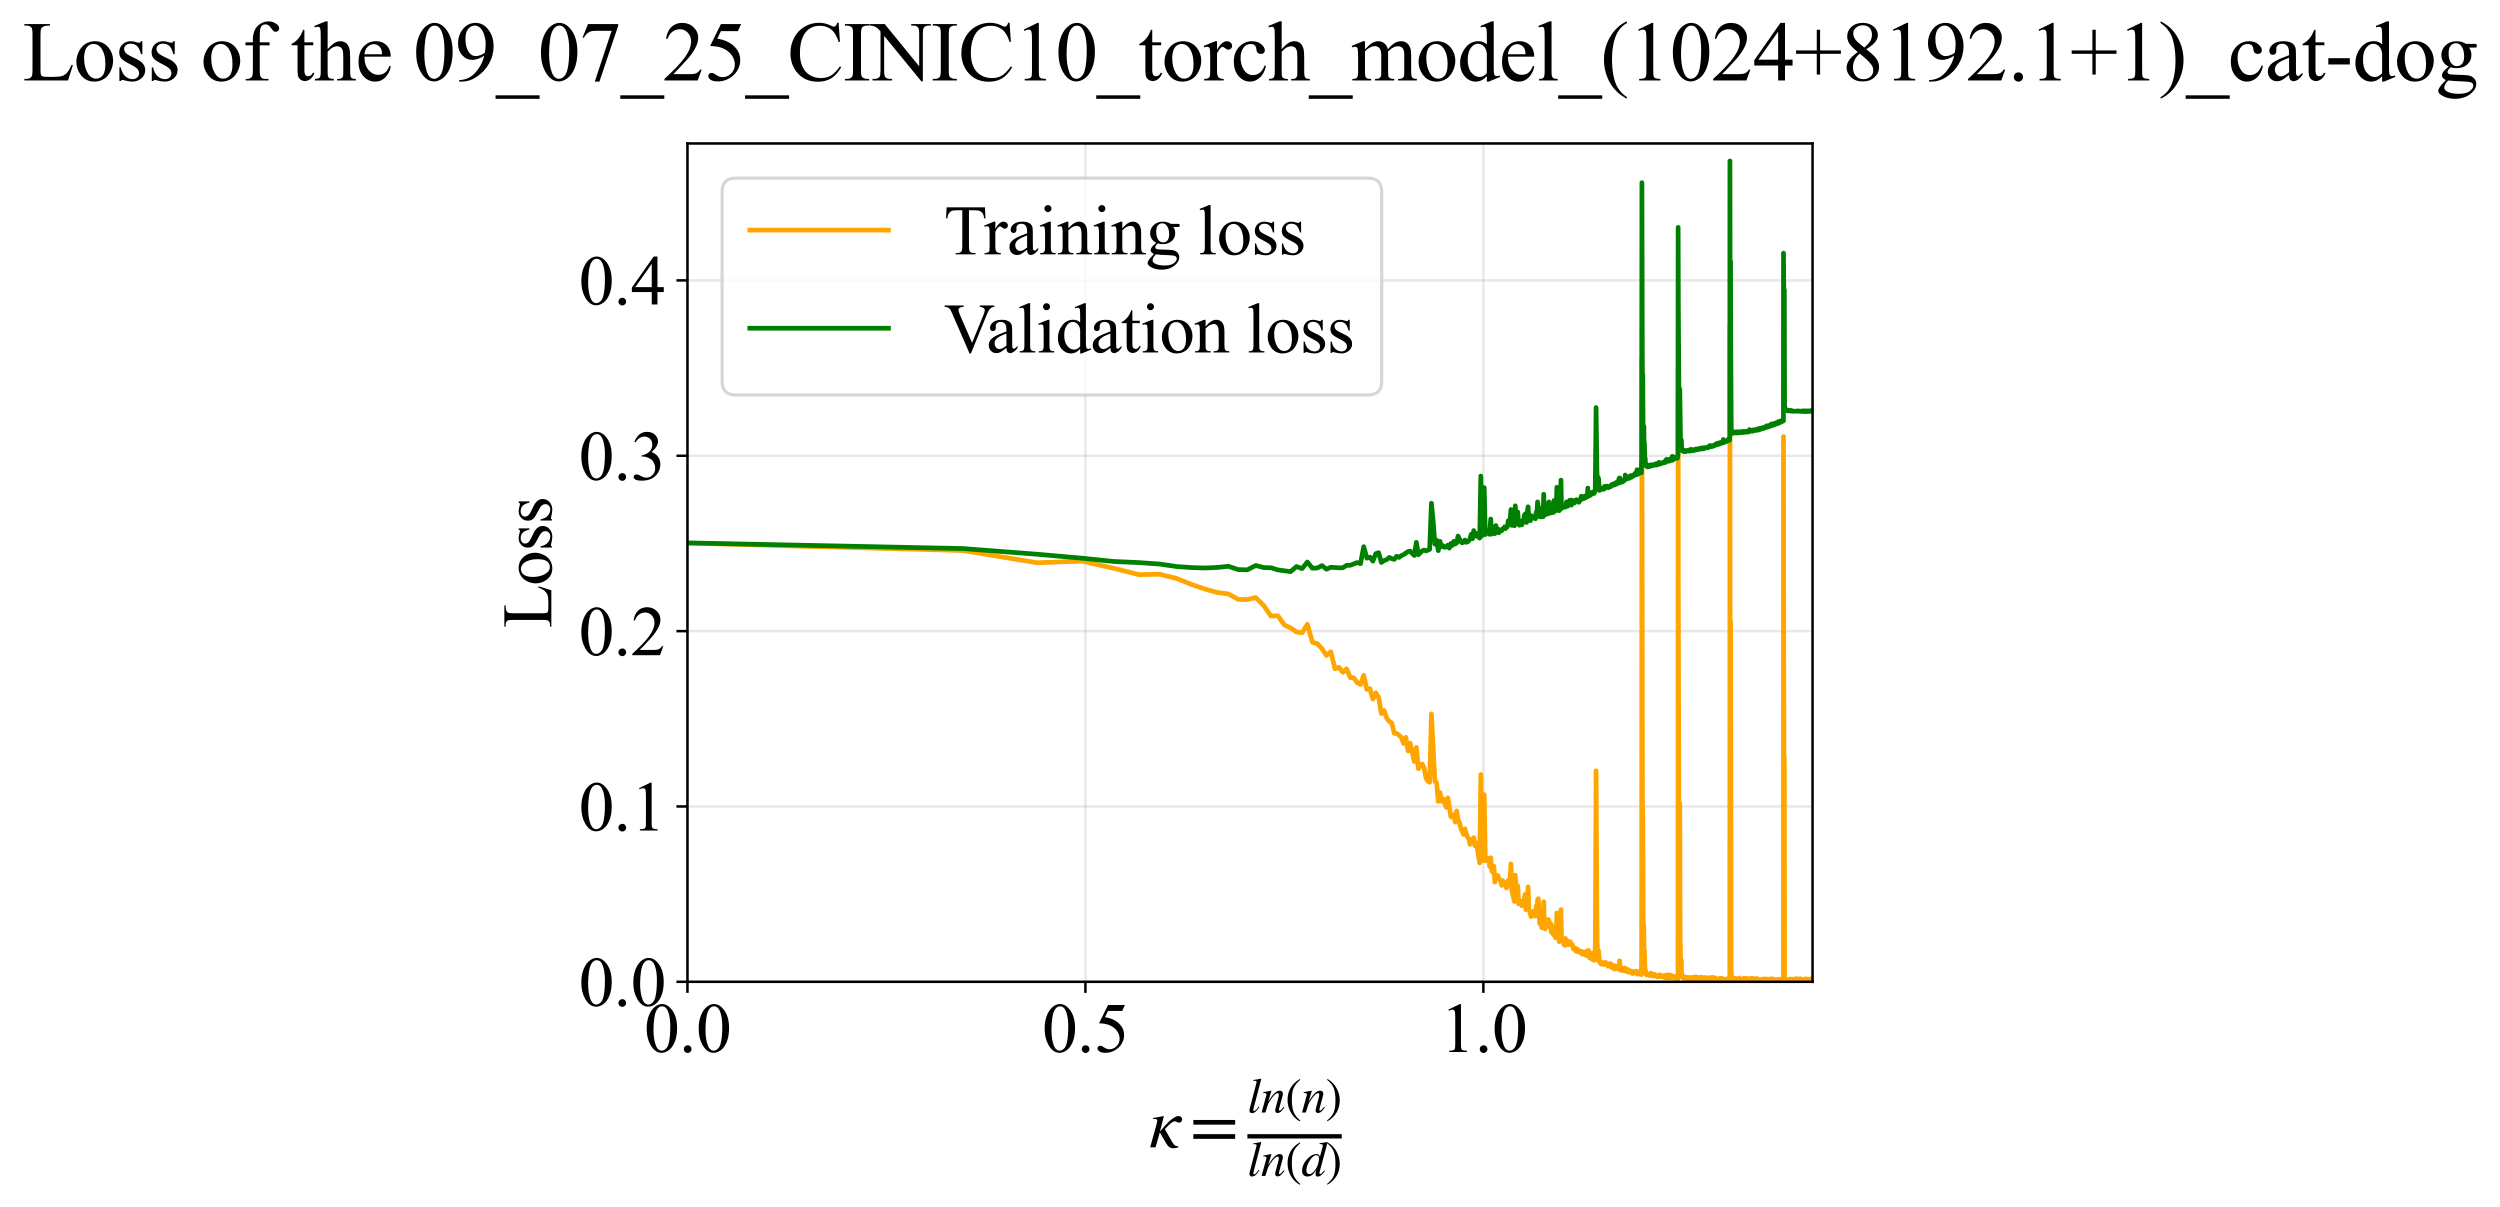 <?xml version="1.0" encoding="utf-8" standalone="no"?>
<!DOCTYPE svg PUBLIC "-//W3C//DTD SVG 1.1//EN"
  "http://www.w3.org/Graphics/SVG/1.1/DTD/svg11.dtd">
<svg xmlns:xlink="http://www.w3.org/1999/xlink" width="793.534pt" height="383.266pt" viewBox="0 0 793.534 383.266" xmlns="http://www.w3.org/2000/svg" version="1.1">
 <defs>
  <style type="text/css">*{stroke-linejoin: round; stroke-linecap: butt}</style>
 </defs>
 <g id="figure_1">
  <g id="patch_1">
   <path d="M 0 383.266 
L 793.534 383.266 
L 793.534 0 
L 0 0 
z
" style="fill: #ffffff"/>
  </g>
  <g id="axes_1">
   <g id="patch_2">
    <path d="M 218.207 311.644 
L 575.327 311.644 
L 575.327 45.532 
L 218.207 45.532 
z
" style="fill: #ffffff"/>
   </g>
   <g id="matplotlib.axis_1">
    <g id="xtick_1">
     <g id="line2d_1">
      <path d="M 218.207 311.644 
L 218.207 45.532 
" clip-path="url(#p112aa13024)" style="fill: none; stroke: #b0b0b0; stroke-opacity: 0.3; stroke-width: 0.8; stroke-linecap: square"/>
     </g>
     <g id="line2d_2">
      <defs>
       <path id="m9ddfc60377" d="M 0 0 
L 0 3.5 
" style="stroke: #000000; stroke-width: 0.8"/>
      </defs>
      <g>
       <use xlink:href="#m9ddfc60377" x="218.207" y="311.644" style="stroke: #000000; stroke-width: 0.8"/>
      </g>
     </g>
     <g id="text_1">
      <!-- 0.0 -->
      <g transform="translate(204.457 333.92) scale(0.22 -0.22)">
       <defs>
        <path id="TimesNewRomanPSMT-30" d="M 231 2094 
Q 231 2819 450 3342 
Q 669 3866 1031 4122 
Q 1313 4325 1613 4325 
Q 2100 4325 2488 3828 
Q 2972 3213 2972 2159 
Q 2972 1422 2759 906 
Q 2547 391 2217 158 
Q 1888 -75 1581 -75 
Q 975 -75 572 641 
Q 231 1244 231 2094 
z
M 844 2016 
Q 844 1141 1059 588 
Q 1238 122 1591 122 
Q 1759 122 1940 273 
Q 2122 425 2216 781 
Q 2359 1319 2359 2297 
Q 2359 3022 2209 3506 
Q 2097 3866 1919 4016 
Q 1791 4119 1609 4119 
Q 1397 4119 1231 3928 
Q 1006 3669 925 3112 
Q 844 2556 844 2016 
z
" transform="scale(0.016)"/>
        <path id="TimesNewRomanPSMT-2e" d="M 800 606 
Q 947 606 1047 504 
Q 1147 403 1147 259 
Q 1147 116 1045 14 
Q 944 -88 800 -88 
Q 656 -88 554 14 
Q 453 116 453 259 
Q 453 406 554 506 
Q 656 606 800 606 
z
" transform="scale(0.016)"/>
       </defs>
       <use xlink:href="#TimesNewRomanPSMT-30"/>
       <use xlink:href="#TimesNewRomanPSMT-2e" transform="translate(50 0)"/>
       <use xlink:href="#TimesNewRomanPSMT-30" transform="translate(75 0)"/>
      </g>
     </g>
    </g>
    <g id="xtick_2">
     <g id="line2d_3">
      <path d="M 344.525 311.644 
L 344.525 45.532 
" clip-path="url(#p112aa13024)" style="fill: none; stroke: #b0b0b0; stroke-opacity: 0.3; stroke-width: 0.8; stroke-linecap: square"/>
     </g>
     <g id="line2d_4">
      <g>
       <use xlink:href="#m9ddfc60377" x="344.525" y="311.644" style="stroke: #000000; stroke-width: 0.8"/>
      </g>
     </g>
     <g id="text_2">
      <!-- 0.5 -->
      <g transform="translate(330.775 333.92) scale(0.22 -0.22)">
       <defs>
        <path id="TimesNewRomanPSMT-35" d="M 2778 4238 
L 2534 3706 
L 1259 3706 
L 981 3138 
Q 1809 3016 2294 2522 
Q 2709 2097 2709 1522 
Q 2709 1188 2573 903 
Q 2438 619 2231 419 
Q 2025 219 1772 97 
Q 1413 -75 1034 -75 
Q 653 -75 479 54 
Q 306 184 306 341 
Q 306 428 378 495 
Q 450 563 559 563 
Q 641 563 702 538 
Q 763 513 909 409 
Q 1144 247 1384 247 
Q 1750 247 2026 523 
Q 2303 800 2303 1197 
Q 2303 1581 2056 1914 
Q 1809 2247 1375 2428 
Q 1034 2569 447 2591 
L 1259 4238 
L 2778 4238 
z
" transform="scale(0.016)"/>
       </defs>
       <use xlink:href="#TimesNewRomanPSMT-30"/>
       <use xlink:href="#TimesNewRomanPSMT-2e" transform="translate(50 0)"/>
       <use xlink:href="#TimesNewRomanPSMT-35" transform="translate(75 0)"/>
      </g>
     </g>
    </g>
    <g id="xtick_3">
     <g id="line2d_5">
      <path d="M 470.844 311.644 
L 470.844 45.532 
" clip-path="url(#p112aa13024)" style="fill: none; stroke: #b0b0b0; stroke-opacity: 0.3; stroke-width: 0.8; stroke-linecap: square"/>
     </g>
     <g id="line2d_6">
      <g>
       <use xlink:href="#m9ddfc60377" x="470.844" y="311.644" style="stroke: #000000; stroke-width: 0.8"/>
      </g>
     </g>
     <g id="text_3">
      <!-- 1.0 -->
      <g transform="translate(457.094 333.92) scale(0.22 -0.22)">
       <defs>
        <path id="TimesNewRomanPSMT-31" d="M 750 3822 
L 1781 4325 
L 1884 4325 
L 1884 747 
Q 1884 391 1914 303 
Q 1944 216 2037 169 
Q 2131 122 2419 116 
L 2419 0 
L 825 0 
L 825 116 
Q 1125 122 1212 167 
Q 1300 213 1334 289 
Q 1369 366 1369 747 
L 1369 3034 
Q 1369 3497 1338 3628 
Q 1316 3728 1258 3775 
Q 1200 3822 1119 3822 
Q 1003 3822 797 3725 
L 750 3822 
z
" transform="scale(0.016)"/>
       </defs>
       <use xlink:href="#TimesNewRomanPSMT-31"/>
       <use xlink:href="#TimesNewRomanPSMT-2e" transform="translate(50 0)"/>
       <use xlink:href="#TimesNewRomanPSMT-30" transform="translate(75 0)"/>
      </g>
     </g>
    </g>
    <g id="text_4">
     <!-- $\kappa  = \frac{ln(n)}{ln(d)}$ -->
     <g transform="translate(364.757 364.186) scale(0.22 -0.22)">
      <defs>
       <path id="STIXGeneral-Italic-3ba" d="M 979 1440 
L 998 1446 
Q 1850 2541 2464 2790 
Q 2547 2822 2630 2822 
Q 2797 2822 2886 2736 
Q 2976 2650 2976 2522 
Q 2976 2387 2893 2307 
Q 2810 2227 2682 2227 
Q 2605 2227 2502 2288 
Q 2400 2349 2336 2349 
Q 2170 2349 1990 2205 
Q 1811 2061 1414 1645 
L 2042 544 
Q 2202 262 2310 182 
Q 2419 102 2624 102 
L 2624 0 
Q 2374 -83 2182 -83 
Q 1786 -83 1555 326 
L 960 1350 
L 576 0 
L 90 0 
L 640 1978 
Q 730 2317 730 2406 
Q 730 2560 518 2560 
L 339 2560 
L 339 2650 
Q 678 2694 1306 2822 
L 1325 2803 
L 979 1440 
z
" transform="scale(0.016)"/>
       <path id="STIXGeneral-Regular-3d" d="M 4077 2048 
L 307 2048 
L 307 2470 
L 4077 2470 
L 4077 2048 
z
M 4077 768 
L 307 768 
L 307 1190 
L 4077 1190 
L 4077 768 
z
" transform="scale(0.016)"/>
       <path id="STIXGeneral-Italic-6c" d="M 1786 4339 
L 806 595 
Q 755 410 755 320 
Q 755 205 864 205 
Q 1037 205 1293 570 
L 1453 794 
L 1542 730 
Q 1254 275 1046 102 
Q 838 -70 576 -70 
Q 262 -70 262 288 
Q 262 397 288 480 
L 1165 3834 
Q 1184 3898 1184 3955 
Q 1184 4096 870 4096 
L 755 4096 
L 755 4198 
Q 1203 4250 1747 4371 
L 1786 4339 
z
" transform="scale(0.016)"/>
       <path id="STIXGeneral-Italic-6e" d="M 2944 749 
L 3034 666 
Q 2707 218 2534 80 
Q 2362 -58 2138 -58 
Q 2010 -58 1923 28 
Q 1837 115 1837 288 
Q 1837 390 1939 768 
L 2221 1805 
Q 2310 2150 2310 2310 
Q 2310 2496 2157 2496 
Q 1971 2496 1750 2275 
Q 1530 2054 1210 1587 
Q 998 1274 899 1024 
Q 800 774 570 0 
L 90 0 
L 704 2240 
Q 717 2304 717 2349 
Q 717 2445 630 2480 
Q 544 2515 301 2522 
L 301 2624 
Q 550 2675 857 2729 
Q 1165 2784 1338 2822 
L 1363 2810 
L 934 1414 
Q 1408 2170 1753 2496 
Q 2099 2822 2413 2822 
Q 2611 2822 2720 2716 
Q 2829 2611 2829 2432 
Q 2829 2272 2765 2048 
L 2406 749 
Q 2317 429 2317 358 
Q 2317 243 2419 243 
Q 2541 243 2810 582 
Q 2854 634 2944 749 
z
" transform="scale(0.016)"/>
       <path id="STIXGeneral-Regular-28" d="M 1946 -1030 
L 1869 -1133 
Q 1126 -710 716 32 
Q 307 774 307 1613 
Q 307 3386 1888 4326 
L 1946 4224 
Q 1293 3667 1075 3126 
Q 858 2586 858 1632 
Q 858 685 1082 96 
Q 1306 -493 1946 -1030 
z
" transform="scale(0.016)"/>
       <path id="STIXGeneral-Regular-29" d="M 186 4224 
L 262 4326 
Q 992 3891 1408 3148 
Q 1824 2406 1824 1581 
Q 1824 -166 243 -1133 
L 186 -1030 
Q 845 -486 1059 54 
Q 1274 595 1274 1562 
Q 1274 2534 1059 3120 
Q 845 3706 186 4224 
z
" transform="scale(0.016)"/>
       <path id="STIXGeneral-Italic-64" d="M 3334 4371 
L 3373 4333 
L 3123 3360 
L 2739 1958 
Q 2323 429 2323 384 
Q 2323 256 2438 256 
Q 2522 256 2614 336 
Q 2707 416 2963 710 
L 3040 646 
Q 2547 -83 2099 -83 
Q 1978 -83 1907 -6 
Q 1837 70 1837 205 
Q 1837 397 1920 774 
Q 1645 307 1379 118 
Q 1114 -70 781 -70 
Q 461 -70 278 125 
Q 96 320 96 678 
Q 96 1440 713 2131 
Q 1331 2822 1965 2822 
Q 2163 2822 2256 2732 
Q 2349 2643 2381 2451 
L 2387 2451 
L 2675 3494 
Q 2765 3808 2765 3949 
Q 2765 4051 2694 4076 
Q 2624 4102 2355 4115 
L 2355 4224 
Q 2848 4269 3334 4371 
z
M 2278 2310 
Q 2278 2477 2185 2576 
Q 2093 2675 1978 2675 
Q 1677 2675 1395 2381 
Q 1075 2042 864 1571 
Q 653 1101 653 704 
Q 653 486 752 361 
Q 851 237 1024 237 
Q 1312 237 1606 550 
Q 1901 864 2089 1350 
Q 2278 1837 2278 2310 
z
" transform="scale(0.016)"/>
      </defs>
      <use xlink:href="#STIXGeneral-Italic-3ba" transform="translate(0 0.003)"/>
      <use xlink:href="#STIXGeneral-Regular-3d" transform="translate(58.84 0.003)"/>
      <use xlink:href="#STIXGeneral-Italic-6c" transform="translate(141.78 50.192) scale(0.7)"/>
      <use xlink:href="#STIXGeneral-Italic-6e" transform="translate(161.24 50.192) scale(0.7)"/>
      <use xlink:href="#STIXGeneral-Regular-28" transform="translate(196.24 50.192) scale(0.7)"/>
      <use xlink:href="#STIXGeneral-Italic-6e" transform="translate(219.55 50.192) scale(0.7)"/>
      <use xlink:href="#STIXGeneral-Regular-29" transform="translate(254.55 50.192) scale(0.7)"/>
      <use xlink:href="#STIXGeneral-Italic-6c" transform="translate(141.78 -41.258) scale(0.7)"/>
      <use xlink:href="#STIXGeneral-Italic-6e" transform="translate(161.24 -41.258) scale(0.7)"/>
      <use xlink:href="#STIXGeneral-Regular-28" transform="translate(196.24 -41.258) scale(0.7)"/>
      <use xlink:href="#STIXGeneral-Italic-64" transform="translate(219.55 -41.258) scale(0.7)"/>
      <use xlink:href="#STIXGeneral-Regular-29" transform="translate(254.55 -41.258) scale(0.7)"/>
      <path d="M 141.78 12.8 
L 141.78 19.05 
L 277.86 19.05 
L 277.86 12.8 
L 141.78 12.8 
z
"/>
     </g>
    </g>
   </g>
   <g id="matplotlib.axis_2">
    <g id="ytick_1">
     <g id="line2d_7">
      <path d="M 218.207 311.644 
L 575.327 311.644 
" clip-path="url(#p112aa13024)" style="fill: none; stroke: #b0b0b0; stroke-opacity: 0.3; stroke-width: 0.8; stroke-linecap: square"/>
     </g>
     <g id="line2d_8">
      <defs>
       <path id="m51ec7e0133" d="M 0 0 
L -3.5 0 
" style="stroke: #000000; stroke-width: 0.8"/>
      </defs>
      <g>
       <use xlink:href="#m51ec7e0133" x="218.207" y="311.644" style="stroke: #000000; stroke-width: 0.8"/>
      </g>
     </g>
     <g id="text_5">
      <!-- 0.0 -->
      <g transform="translate(183.707 319.282) scale(0.22 -0.22)">
       <use xlink:href="#TimesNewRomanPSMT-30"/>
       <use xlink:href="#TimesNewRomanPSMT-2e" transform="translate(50 0)"/>
       <use xlink:href="#TimesNewRomanPSMT-30" transform="translate(75 0)"/>
      </g>
     </g>
    </g>
    <g id="ytick_2">
     <g id="line2d_9">
      <path d="M 218.207 255.984 
L 575.327 255.984 
" clip-path="url(#p112aa13024)" style="fill: none; stroke: #b0b0b0; stroke-opacity: 0.3; stroke-width: 0.8; stroke-linecap: square"/>
     </g>
     <g id="line2d_10">
      <g>
       <use xlink:href="#m51ec7e0133" x="218.207" y="255.984" style="stroke: #000000; stroke-width: 0.8"/>
      </g>
     </g>
     <g id="text_6">
      <!-- 0.1 -->
      <g transform="translate(183.707 263.622) scale(0.22 -0.22)">
       <use xlink:href="#TimesNewRomanPSMT-30"/>
       <use xlink:href="#TimesNewRomanPSMT-2e" transform="translate(50 0)"/>
       <use xlink:href="#TimesNewRomanPSMT-31" transform="translate(75 0)"/>
      </g>
     </g>
    </g>
    <g id="ytick_3">
     <g id="line2d_11">
      <path d="M 218.207 200.325 
L 575.327 200.325 
" clip-path="url(#p112aa13024)" style="fill: none; stroke: #b0b0b0; stroke-opacity: 0.3; stroke-width: 0.8; stroke-linecap: square"/>
     </g>
     <g id="line2d_12">
      <g>
       <use xlink:href="#m51ec7e0133" x="218.207" y="200.325" style="stroke: #000000; stroke-width: 0.8"/>
      </g>
     </g>
     <g id="text_7">
      <!-- 0.2 -->
      <g transform="translate(183.707 207.963) scale(0.22 -0.22)">
       <defs>
        <path id="TimesNewRomanPSMT-32" d="M 2934 816 
L 2638 0 
L 138 0 
L 138 116 
Q 1241 1122 1691 1759 
Q 2141 2397 2141 2925 
Q 2141 3328 1894 3587 
Q 1647 3847 1303 3847 
Q 991 3847 742 3664 
Q 494 3481 375 3128 
L 259 3128 
Q 338 3706 661 4015 
Q 984 4325 1469 4325 
Q 1984 4325 2329 3994 
Q 2675 3663 2675 3213 
Q 2675 2891 2525 2569 
Q 2294 2063 1775 1497 
Q 997 647 803 472 
L 1909 472 
Q 2247 472 2383 497 
Q 2519 522 2628 598 
Q 2738 675 2819 816 
L 2934 816 
z
" transform="scale(0.016)"/>
       </defs>
       <use xlink:href="#TimesNewRomanPSMT-30"/>
       <use xlink:href="#TimesNewRomanPSMT-2e" transform="translate(50 0)"/>
       <use xlink:href="#TimesNewRomanPSMT-32" transform="translate(75 0)"/>
      </g>
     </g>
    </g>
    <g id="ytick_4">
     <g id="line2d_13">
      <path d="M 218.207 144.665 
L 575.327 144.665 
" clip-path="url(#p112aa13024)" style="fill: none; stroke: #b0b0b0; stroke-opacity: 0.3; stroke-width: 0.8; stroke-linecap: square"/>
     </g>
     <g id="line2d_14">
      <g>
       <use xlink:href="#m51ec7e0133" x="218.207" y="144.665" style="stroke: #000000; stroke-width: 0.8"/>
      </g>
     </g>
     <g id="text_8">
      <!-- 0.3 -->
      <g transform="translate(183.707 152.303) scale(0.22 -0.22)">
       <defs>
        <path id="TimesNewRomanPSMT-33" d="M 325 3431 
Q 506 3859 782 4092 
Q 1059 4325 1472 4325 
Q 1981 4325 2253 3994 
Q 2459 3747 2459 3466 
Q 2459 3003 1878 2509 
Q 2269 2356 2469 2072 
Q 2669 1788 2669 1403 
Q 2669 853 2319 450 
Q 1863 -75 997 -75 
Q 569 -75 414 31 
Q 259 138 259 259 
Q 259 350 332 419 
Q 406 488 509 488 
Q 588 488 669 463 
Q 722 447 909 348 
Q 1097 250 1169 231 
Q 1284 197 1416 197 
Q 1734 197 1970 444 
Q 2206 691 2206 1028 
Q 2206 1275 2097 1509 
Q 2016 1684 1919 1775 
Q 1784 1900 1550 2001 
Q 1316 2103 1072 2103 
L 972 2103 
L 972 2197 
Q 1219 2228 1467 2375 
Q 1716 2522 1828 2728 
Q 1941 2934 1941 3181 
Q 1941 3503 1739 3701 
Q 1538 3900 1238 3900 
Q 753 3900 428 3381 
L 325 3431 
z
" transform="scale(0.016)"/>
       </defs>
       <use xlink:href="#TimesNewRomanPSMT-30"/>
       <use xlink:href="#TimesNewRomanPSMT-2e" transform="translate(50 0)"/>
       <use xlink:href="#TimesNewRomanPSMT-33" transform="translate(75 0)"/>
      </g>
     </g>
    </g>
    <g id="ytick_5">
     <g id="line2d_15">
      <path d="M 218.207 89.006 
L 575.327 89.006 
" clip-path="url(#p112aa13024)" style="fill: none; stroke: #b0b0b0; stroke-opacity: 0.3; stroke-width: 0.8; stroke-linecap: square"/>
     </g>
     <g id="line2d_16">
      <g>
       <use xlink:href="#m51ec7e0133" x="218.207" y="89.006" style="stroke: #000000; stroke-width: 0.8"/>
      </g>
     </g>
     <g id="text_9">
      <!-- 0.4 -->
      <g transform="translate(183.707 96.644) scale(0.22 -0.22)">
       <defs>
        <path id="TimesNewRomanPSMT-34" d="M 2978 1563 
L 2978 1119 
L 2409 1119 
L 2409 0 
L 1894 0 
L 1894 1119 
L 100 1119 
L 100 1519 
L 2066 4325 
L 2409 4325 
L 2409 1563 
L 2978 1563 
z
M 1894 1563 
L 1894 3666 
L 406 1563 
L 1894 1563 
z
" transform="scale(0.016)"/>
       </defs>
       <use xlink:href="#TimesNewRomanPSMT-30"/>
       <use xlink:href="#TimesNewRomanPSMT-2e" transform="translate(50 0)"/>
       <use xlink:href="#TimesNewRomanPSMT-34" transform="translate(75 0)"/>
      </g>
     </g>
    </g>
    <g id="text_10">
     <!-- Loss -->
     <g transform="translate(175.001 199.369) rotate(-90) scale(0.22 -0.22)">
      <defs>
       <path id="TimesNewRomanPSMT-4c" d="M 3669 1172 
L 3772 1150 
L 3409 0 
L 128 0 
L 128 116 
L 288 116 
Q 556 116 672 291 
Q 738 391 738 753 
L 738 3488 
Q 738 3884 650 3984 
Q 528 4122 288 4122 
L 128 4122 
L 128 4238 
L 2047 4238 
L 2047 4122 
Q 1709 4125 1573 4059 
Q 1438 3994 1388 3894 
Q 1338 3794 1338 3416 
L 1338 753 
Q 1338 494 1388 397 
Q 1425 331 1503 300 
Q 1581 269 1991 269 
L 2300 269 
Q 2788 269 2984 341 
Q 3181 413 3343 595 
Q 3506 778 3669 1172 
z
" transform="scale(0.016)"/>
       <path id="TimesNewRomanPSMT-6f" d="M 1600 2947 
Q 2250 2947 2644 2453 
Q 2978 2031 2978 1484 
Q 2978 1100 2793 706 
Q 2609 313 2286 112 
Q 1963 -88 1566 -88 
Q 919 -88 538 428 
Q 216 863 216 1403 
Q 216 1797 411 2186 
Q 606 2575 925 2761 
Q 1244 2947 1600 2947 
z
M 1503 2744 
Q 1338 2744 1170 2645 
Q 1003 2547 900 2300 
Q 797 2053 797 1666 
Q 797 1041 1045 587 
Q 1294 134 1700 134 
Q 2003 134 2200 384 
Q 2397 634 2397 1244 
Q 2397 2006 2069 2444 
Q 1847 2744 1503 2744 
z
" transform="scale(0.016)"/>
       <path id="TimesNewRomanPSMT-73" d="M 2050 2947 
L 2050 1972 
L 1947 1972 
Q 1828 2431 1642 2597 
Q 1456 2763 1169 2763 
Q 950 2763 815 2647 
Q 681 2531 681 2391 
Q 681 2216 781 2091 
Q 878 1963 1175 1819 
L 1631 1597 
Q 2266 1288 2266 781 
Q 2266 391 1970 151 
Q 1675 -88 1309 -88 
Q 1047 -88 709 6 
Q 606 38 541 38 
Q 469 38 428 -44 
L 325 -44 
L 325 978 
L 428 978 
Q 516 541 762 319 
Q 1009 97 1316 97 
Q 1531 97 1667 223 
Q 1803 350 1803 528 
Q 1803 744 1651 891 
Q 1500 1038 1047 1263 
Q 594 1488 453 1669 
Q 313 1847 313 2119 
Q 313 2472 555 2709 
Q 797 2947 1181 2947 
Q 1350 2947 1591 2875 
Q 1750 2828 1803 2828 
Q 1853 2828 1881 2850 
Q 1909 2872 1947 2947 
L 2050 2947 
z
" transform="scale(0.016)"/>
      </defs>
      <use xlink:href="#TimesNewRomanPSMT-4c"/>
      <use xlink:href="#TimesNewRomanPSMT-6f" transform="translate(61.084 0)"/>
      <use xlink:href="#TimesNewRomanPSMT-73" transform="translate(111.084 0)"/>
      <use xlink:href="#TimesNewRomanPSMT-73" transform="translate(150 0)"/>
     </g>
    </g>
   </g>
   <g id="line2d_17">
    <path d="M 218.207 172.385 
L 305.622 174.752 
L 329.191 178.625 
L 343.386 178.079 
L 353.576 180.407 
L 361.531 182.409 
L 368.057 182.263 
L 373.59 183.654 
L 378.393 185.593 
L 382.636 187.026 
L 386.436 188.071 
L 389.877 188.51 
L 393.021 190.246 
L 395.915 190.321 
L 398.596 189.665 
L 401.094 192.203 
L 403.431 195.527 
L 405.627 195.472 
L 407.699 198.413 
L 409.659 199.315 
L 411.519 200.588 
L 413.289 200.849 
L 414.976 198.16 
L 416.589 203.869 
L 418.134 204.289 
L 419.616 205.927 
L 421.04 208.031 
L 422.41 206.864 
L 423.731 212.271 
L 425.005 211.813 
L 426.237 213.396 
L 427.428 212.275 
L 428.581 215.076 
L 429.7 215.132 
L 430.784 216.674 
L 431.838 217.249 
L 432.862 214.357 
L 433.858 218.847 
L 434.827 218.604 
L 435.771 221.899 
L 436.692 219.886 
L 437.59 221.355 
L 438.466 226.515 
L 439.321 225.536 
L 440.157 227.926 
L 440.975 228.983 
L 441.774 229.47 
L 442.556 232.77 
L 443.322 232.802 
L 444.072 233.364 
L 444.807 234.059 
L 445.527 236.013 
L 446.233 234.044 
L 446.926 238.343 
L 447.606 235.917 
L 448.93 241.723 
L 449.574 237.231 
L 450.206 243.984 
L 450.828 242.755 
L 451.44 242.516 
L 452.041 243.793 
L 452.633 247.024 
L 453.215 247.98 
L 453.788 248.3 
L 454.353 226.621 
L 455.455 248.051 
L 455.995 248.424 
L 456.526 254.394 
L 457.05 251.555 
L 457.566 254.321 
L 458.075 253.58 
L 459.072 256.272 
L 459.561 253.266 
L 460.519 259.212 
L 460.988 259.381 
L 461.452 258.591 
L 461.91 260.944 
L 462.362 257.402 
L 462.809 260.312 
L 463.25 261.011 
L 463.686 262.965 
L 464.543 264.851 
L 464.964 263.041 
L 465.791 265.747 
L 466.198 266.06 
L 466.6 268.005 
L 466.998 267.406 
L 467.392 267.345 
L 467.781 265.871 
L 468.166 268.416 
L 468.548 267.479 
L 468.925 269.27 
L 469.668 273.891 
L 470.034 245.853 
L 470.396 273.191 
L 470.755 272.623 
L 471.11 252.211 
L 471.462 273.191 
L 471.811 272.455 
L 472.498 272.443 
L 472.836 275.011 
L 473.172 272.253 
L 473.505 276.405 
L 473.834 276.911 
L 474.161 274.916 
L 474.484 280.001 
L 474.805 277.783 
L 475.123 278.559 
L 475.439 277.888 
L 475.751 278.89 
L 476.061 279.123 
L 476.368 279.837 
L 476.673 281.018 
L 476.975 279.508 
L 477.275 280.446 
L 477.572 280.138 
L 478.16 281.838 
L 478.738 279.401 
L 479.024 280.877 
L 479.307 279.578 
L 479.588 274.23 
L 479.867 282.529 
L 480.692 286.146 
L 480.963 277.768 
L 481.232 281.545 
L 481.498 283.583 
L 481.763 281.201 
L 482.026 286.901 
L 482.287 285.928 
L 482.547 286.876 
L 482.804 286.076 
L 483.06 287.501 
L 483.565 286.913 
L 484.064 283.917 
L 484.311 288.739 
L 484.557 288.26 
L 485.042 281.531 
L 485.283 288.849 
L 485.522 289.231 
L 485.995 290.966 
L 486.462 290.326 
L 486.693 289.258 
L 486.923 289.414 
L 487.151 289.859 
L 487.378 290.749 
L 487.603 287.604 
L 487.828 289.243 
L 488.05 285.624 
L 488.272 285.243 
L 488.711 293.169 
L 488.928 291.604 
L 489.359 294.465 
L 489.573 291.169 
L 489.785 293.513 
L 489.997 286.204 
L 490.206 293.475 
L 490.415 294.879 
L 490.623 291.993 
L 490.829 293.559 
L 491.034 292.247 
L 491.238 293.342 
L 491.441 291.852 
L 491.643 292.116 
L 491.844 294.354 
L 492.242 293.178 
L 492.439 295.986 
L 492.636 293.894 
L 492.831 296.202 
L 493.025 296.665 
L 493.219 294.588 
L 493.602 297.185 
L 493.792 297.674 
L 493.982 296.329 
L 494.17 289.804 
L 494.357 296.104 
L 494.729 297.39 
L 494.913 298.913 
L 495.097 296.156 
L 495.28 298.259 
L 495.461 288.719 
L 495.642 297.931 
L 495.822 297.732 
L 496.001 298.671 
L 496.179 298.339 
L 496.356 299.748 
L 496.533 298.207 
L 496.708 300.076 
L 496.883 297.859 
L 497.057 298.804 
L 497.23 298.305 
L 497.402 299.624 
L 497.574 299.29 
L 497.744 299.905 
L 497.914 299.095 
L 498.083 299.579 
L 498.252 299.546 
L 498.419 298.901 
L 498.586 299.806 
L 498.752 299.851 
L 498.917 299.722 
L 499.081 299.804 
L 499.408 301.231 
L 499.57 300.714 
L 499.893 301.478 
L 500.053 301.088 
L 500.212 301.02 
L 500.371 302.046 
L 500.529 301.511 
L 500.687 301.74 
L 500.843 301.39 
L 501.309 302.184 
L 501.463 302.202 
L 501.617 302.438 
L 501.922 301.917 
L 502.224 302.88 
L 502.374 302.127 
L 502.524 302.268 
L 502.673 302.928 
L 502.821 302.44 
L 502.969 302.652 
L 503.116 302.169 
L 503.409 303.273 
L 503.699 303.079 
L 503.844 303.254 
L 503.987 301.696 
L 504.13 303.402 
L 504.273 301.769 
L 504.557 304.076 
L 504.698 304.098 
L 504.838 303.43 
L 504.978 304.126 
L 505.117 303.917 
L 505.256 304.356 
L 505.394 304.262 
L 505.532 302.484 
L 505.669 304.691 
L 505.806 304.371 
L 505.942 304.758 
L 506.078 304.536 
L 506.213 304.775 
L 506.348 303.04 
L 506.616 244.668 
L 506.882 290.55 
L 507.014 302.544 
L 507.146 301.413 
L 507.277 301.808 
L 507.408 301.828 
L 507.668 305.415 
L 507.797 305.405 
L 507.926 305.636 
L 508.055 305.412 
L 508.183 306.009 
L 508.438 305.391 
L 508.691 305.837 
L 508.817 306.046 
L 508.942 305.691 
L 509.067 306.179 
L 509.192 305.506 
L 509.439 305.836 
L 509.563 305.869 
L 509.686 305.507 
L 509.93 305.925 
L 510.052 306.236 
L 510.294 305.971 
L 510.414 306.697 
L 510.534 305.888 
L 510.773 306.61 
L 511.011 306.35 
L 511.129 306.802 
L 511.246 305.884 
L 511.481 306.774 
L 511.714 307.169 
L 511.945 306.642 
L 512.06 306.481 
L 512.403 307.591 
L 512.63 306.511 
L 512.743 307.499 
L 512.856 306.814 
L 512.968 307.188 
L 513.08 306.876 
L 513.192 307.367 
L 513.635 307.313 
L 513.745 307.622 
L 513.854 306.386 
L 513.964 307.461 
L 514.072 304.96 
L 514.289 307.733 
L 514.397 307.933 
L 514.612 307.176 
L 514.719 307.63 
L 514.826 307.23 
L 515.038 308.088 
L 515.144 307.307 
L 515.25 307.911 
L 515.355 307.345 
L 515.46 308.056 
L 515.564 307.675 
L 515.668 307.959 
L 515.772 307.255 
L 515.876 307.321 
L 515.979 308.261 
L 516.083 307.707 
L 516.185 308.048 
L 516.288 307.826 
L 516.492 308.423 
L 516.594 308.284 
L 516.695 308.372 
L 516.796 307.752 
L 516.897 307.999 
L 516.997 308.594 
L 517.198 308.122 
L 517.397 308.59 
L 517.496 308.248 
L 517.595 308.281 
L 517.693 308.375 
L 517.792 308.221 
L 517.89 308.771 
L 517.988 308.373 
L 518.085 308.554 
L 518.182 309.041 
L 518.376 308.363 
L 518.473 308.861 
L 518.569 308.362 
L 518.761 308.853 
L 518.952 308.512 
L 519.047 308.821 
L 519.141 308.426 
L 519.236 308.797 
L 519.33 308.723 
L 519.424 308.233 
L 519.518 308.89 
L 519.612 308.343 
L 519.705 308.614 
L 519.798 309.228 
L 519.891 308.414 
L 519.983 308.494 
L 520.168 308.875 
L 520.26 308.891 
L 520.351 308.792 
L 520.534 309.117 
L 520.625 308.481 
L 520.716 309.242 
L 520.806 309.113 
L 520.897 308.814 
L 520.987 309.368 
L 521.077 302.209 
L 521.166 113.635 
L 521.345 264.218 
L 521.434 256.822 
L 521.611 303.208 
L 521.7 293.284 
L 521.788 296.952 
L 521.876 306.475 
L 521.963 301.626 
L 522.138 308.013 
L 522.225 307.808 
L 522.312 307.976 
L 522.485 309.274 
L 522.571 308.794 
L 522.657 309.482 
L 522.743 309.004 
L 522.914 309.282 
L 523 309.229 
L 523.169 309.345 
L 523.338 309.22 
L 523.423 309.161 
L 523.507 309.617 
L 523.591 309.258 
L 523.674 309.663 
L 523.758 309.527 
L 523.841 309.67 
L 524.007 308.905 
L 524.09 309.382 
L 524.172 309.353 
L 524.255 309.459 
L 524.337 309.75 
L 524.419 309.203 
L 524.501 309.568 
L 524.582 309.525 
L 524.745 309.185 
L 524.826 309.794 
L 524.907 309.591 
L 524.988 309.277 
L 525.068 309.704 
L 525.149 309.38 
L 525.309 309.8 
L 525.389 309.33 
L 525.468 309.646 
L 525.548 309.428 
L 525.706 309.621 
L 525.785 309.659 
L 525.864 309.977 
L 525.942 309.772 
L 526.099 310.065 
L 526.177 309.933 
L 526.255 309.712 
L 526.333 309.952 
L 526.411 309.675 
L 526.488 309.712 
L 526.719 310.009 
L 526.873 309.423 
L 527.026 309.842 
L 527.102 309.868 
L 527.178 309.582 
L 527.254 309.716 
L 527.329 309.98 
L 527.405 309.665 
L 527.48 309.759 
L 527.705 310.015 
L 527.78 309.784 
L 527.855 309.824 
L 528.003 309.982 
L 528.078 309.87 
L 528.152 309.861 
L 528.225 310.244 
L 528.373 309.6 
L 528.446 310.209 
L 528.519 310.084 
L 528.592 309.932 
L 528.738 310.448 
L 528.883 309.784 
L 528.956 309.817 
L 529.028 309.982 
L 529.1 309.53 
L 529.172 310.304 
L 529.244 310.059 
L 529.458 310.483 
L 529.672 309.412 
L 529.743 310.314 
L 529.813 309.998 
L 529.884 310.48 
L 529.954 310.139 
L 530.024 310.291 
L 530.095 310.314 
L 530.165 309.761 
L 530.304 310.342 
L 530.374 309.548 
L 530.443 309.885 
L 530.513 310.384 
L 530.582 310.223 
L 530.651 309.644 
L 530.857 310.419 
L 531.063 310.195 
L 531.131 310.433 
L 531.199 310.026 
L 531.267 310.466 
L 531.335 310.285 
L 531.402 310.171 
L 531.47 310.462 
L 531.537 309.971 
L 531.605 310.335 
L 531.672 310.131 
L 531.739 310.377 
L 531.806 310.189 
L 531.873 310.499 
L 532.006 310.229 
L 532.072 310.369 
L 532.205 309.919 
L 532.271 310.589 
L 532.337 310.068 
L 532.403 310.391 
L 532.468 310.356 
L 532.534 310.704 
L 532.599 310.012 
L 532.665 117.313 
L 532.73 188.969 
L 532.99 298.598 
L 533.119 289.439 
L 533.184 255.029 
L 533.312 306.251 
L 533.376 299.426 
L 533.44 308.802 
L 533.504 308.315 
L 533.568 309.977 
L 533.631 309.824 
L 533.695 304.811 
L 533.758 309.988 
L 533.822 309.963 
L 533.885 309.214 
L 534.074 310.302 
L 534.137 310.183 
L 534.199 309.697 
L 534.262 310.358 
L 534.324 310.349 
L 534.449 310.504 
L 534.511 310.235 
L 534.573 310.447 
L 534.635 310.445 
L 534.697 310.223 
L 534.759 310.603 
L 534.82 310.333 
L 534.882 310.309 
L 534.943 310.155 
L 535.066 310.618 
L 535.127 310.529 
L 535.309 310.64 
L 535.37 310.352 
L 535.431 310.642 
L 535.491 310.187 
L 535.552 310.364 
L 535.612 310.704 
L 535.792 310.242 
L 535.852 310.533 
L 535.912 310.241 
L 535.971 310.696 
L 536.031 310.556 
L 536.15 310.382 
L 536.268 310.805 
L 536.328 310.724 
L 536.387 310.893 
L 536.445 310.766 
L 536.622 310.292 
L 536.68 310.721 
L 536.739 310.29 
L 536.797 310.771 
L 536.855 310.413 
L 536.913 310.771 
L 536.972 310.593 
L 537.029 310.747 
L 537.087 310.448 
L 537.145 310.915 
L 537.203 310.749 
L 537.318 310.642 
L 537.433 310.171 
L 537.49 310.334 
L 537.547 310.63 
L 537.604 310.509 
L 537.718 310.318 
L 537.888 310.933 
L 537.945 310.178 
L 538.001 310.969 
L 538.058 310.957 
L 538.282 310.086 
L 538.338 310.456 
L 538.394 310.51 
L 538.45 310.231 
L 538.561 310.817 
L 538.617 310.396 
L 538.672 310.723 
L 538.727 310.995 
L 538.783 310.663 
L 538.838 311.014 
L 538.893 310.218 
L 538.948 310.569 
L 539.058 310.996 
L 539.222 310.561 
L 539.385 310.677 
L 539.439 310.705 
L 539.494 310.53 
L 539.548 310.883 
L 539.656 310.245 
L 539.817 310.914 
L 539.871 310.768 
L 539.924 311.061 
L 540.031 310.145 
L 540.138 310.605 
L 540.191 310.567 
L 540.244 310.621 
L 540.297 310.42 
L 540.455 310.927 
L 540.613 310.442 
L 540.666 310.48 
L 540.718 310.801 
L 540.77 310.607 
L 540.823 310.623 
L 540.927 310.903 
L 540.979 310.302 
L 541.031 310.786 
L 541.083 310.955 
L 541.135 310.782 
L 541.186 310.306 
L 541.238 310.64 
L 541.341 310.821 
L 541.393 310.481 
L 541.444 310.786 
L 541.495 310.653 
L 541.546 310.795 
L 541.649 310.753 
L 541.751 310.37 
L 541.852 311.109 
L 541.903 310.328 
L 541.954 310.964 
L 542.004 310.917 
L 542.055 311.065 
L 542.105 310.99 
L 542.256 310.632 
L 542.406 310.682 
L 542.456 311.168 
L 542.506 310.834 
L 542.606 310.857 
L 542.655 310.367 
L 542.804 311.186 
L 542.952 310.569 
L 543.05 310.991 
L 543.1 310.865 
L 543.197 310.698 
L 543.246 310.878 
L 543.295 310.229 
L 543.344 310.405 
L 543.393 311.174 
L 543.441 310.247 
L 543.587 311.034 
L 543.683 310.563 
L 543.732 310.744 
L 543.78 310.753 
L 543.828 310.591 
L 543.924 311.052 
L 544.02 310.289 
L 544.068 310.587 
L 544.115 310.895 
L 544.163 310.434 
L 544.211 310.904 
L 544.258 310.758 
L 544.306 311.098 
L 544.353 310.775 
L 544.495 310.574 
L 544.542 310.451 
L 544.589 310.603 
L 544.683 311.067 
L 544.73 310.954 
L 544.777 311.086 
L 544.824 310.925 
L 544.871 310.73 
L 544.964 310.785 
L 545.103 311.264 
L 545.196 311.227 
L 545.335 310.915 
L 545.381 310.938 
L 545.427 311.261 
L 545.473 310.773 
L 545.565 310.943 
L 545.656 311.109 
L 545.748 310.811 
L 545.793 311.119 
L 545.839 310.966 
L 545.93 310.477 
L 546.066 311.3 
L 546.111 310.974 
L 546.156 311.131 
L 546.246 310.805 
L 546.336 311.137 
L 546.381 310.689 
L 546.425 310.799 
L 546.56 311.274 
L 546.604 310.533 
L 546.693 310.837 
L 546.738 311.142 
L 546.826 311 
L 546.87 311.274 
L 546.915 310.705 
L 546.959 310.765 
L 547.047 311.08 
L 547.091 310.828 
L 547.135 311.015 
L 547.223 311.011 
L 547.266 310.863 
L 547.31 311.329 
L 547.397 311.311 
L 547.441 311.01 
L 547.484 311.338 
L 547.528 311.162 
L 547.615 311.162 
L 547.701 310.87 
L 547.744 311.039 
L 547.831 311.2 
L 547.96 311.03 
L 548.003 311.208 
L 548.045 311.192 
L 548.174 310.727 
L 548.216 310.898 
L 548.344 311.028 
L 548.429 310.589 
L 548.514 311.2 
L 548.556 310.752 
L 548.598 311.204 
L 548.64 311.052 
L 548.682 311.21 
L 548.724 311.365 
L 548.85 310.739 
L 548.934 311.371 
L 549.017 311.227 
L 549.059 311.282 
L 549.101 103.627 
L 549.184 234.735 
L 549.225 221.908 
L 549.267 248.075 
L 549.308 197.295 
L 549.349 205.948 
L 549.473 307.494 
L 549.596 310.439 
L 549.637 310.33 
L 549.678 310.936 
L 549.76 310.781 
L 549.801 310.645 
L 549.842 310.682 
L 549.923 311.154 
L 550.086 310.409 
L 550.288 311.112 
L 550.408 310.938 
L 550.528 311.119 
L 550.648 310.517 
L 550.688 311.302 
L 550.728 310.672 
L 550.768 310.523 
L 550.807 311 
L 550.847 310.701 
L 550.887 310.567 
L 550.926 310.713 
L 550.966 311.325 
L 551.045 311.035 
L 551.084 311.02 
L 551.124 310.681 
L 551.202 310.844 
L 551.241 311.318 
L 551.281 311.031 
L 551.32 310.866 
L 551.359 311.194 
L 551.437 311.029 
L 551.476 310.86 
L 551.593 311.207 
L 551.709 311.206 
L 551.864 310.732 
L 552.018 311.211 
L 552.056 310.433 
L 552.133 310.918 
L 552.171 311.382 
L 552.209 310.901 
L 552.247 311.057 
L 552.362 310.91 
L 552.4 311.234 
L 552.438 310.76 
L 552.514 311.078 
L 552.551 311.066 
L 552.627 310.926 
L 552.665 310.947 
L 552.74 311.084 
L 552.853 310.919 
L 552.928 311.239 
L 553.003 311.078 
L 553.115 310.788 
L 553.189 311.231 
L 553.226 311.084 
L 553.263 310.79 
L 553.301 310.954 
L 553.412 311.264 
L 553.449 310.65 
L 553.522 310.944 
L 553.596 310.49 
L 553.633 310.952 
L 553.743 311.396 
L 553.779 311.265 
L 553.816 311.249 
L 553.889 310.79 
L 553.962 311.123 
L 554.071 311.104 
L 554.107 311.279 
L 554.216 310.663 
L 554.36 311.281 
L 554.396 310.506 
L 554.468 310.658 
L 554.54 311.437 
L 554.611 310.968 
L 554.718 311.435 
L 554.79 310.814 
L 554.825 311.146 
L 554.932 310.679 
L 554.967 310.974 
L 555.038 310.985 
L 555.073 310.667 
L 555.109 311.304 
L 555.179 311.29 
L 555.25 310.824 
L 555.32 310.971 
L 555.355 311.464 
L 555.425 311.304 
L 555.599 310.83 
L 555.634 311.304 
L 555.669 310.698 
L 555.704 310.991 
L 555.738 311.145 
L 555.773 310.537 
L 555.842 310.682 
L 555.98 311.293 
L 556.049 310.999 
L 556.083 311.163 
L 556.152 311.319 
L 556.186 311.164 
L 556.22 311.158 
L 556.289 310.544 
L 556.323 311.166 
L 556.391 311.008 
L 556.425 311.466 
L 556.459 311.16 
L 556.527 311.316 
L 556.561 311.326 
L 556.663 311.01 
L 556.696 311.475 
L 556.764 311.159 
L 556.798 310.707 
L 556.865 310.863 
L 556.899 311.464 
L 556.966 311.157 
L 557.066 311.315 
L 557.1 311.485 
L 557.133 311.326 
L 557.166 310.861 
L 557.233 311.011 
L 557.399 311.333 
L 557.432 311.338 
L 557.465 310.566 
L 557.531 311.177 
L 557.564 311.34 
L 557.597 311.332 
L 557.63 310.722 
L 557.696 310.874 
L 557.827 311.49 
L 557.925 310.723 
L 557.958 311.496 
L 558.023 311.023 
L 558.056 311.029 
L 558.153 311.35 
L 558.25 311.189 
L 558.315 311.026 
L 558.38 311.348 
L 558.412 311.346 
L 558.476 311.039 
L 558.508 311.193 
L 558.54 311.504 
L 558.573 311.047 
L 558.605 311.199 
L 558.669 311.499 
L 558.701 311.353 
L 558.796 311.512 
L 558.828 310.886 
L 559.019 311.358 
L 559.051 311.361 
L 559.145 310.888 
L 559.177 311.038 
L 559.24 310.893 
L 559.303 311.519 
L 559.397 310.895 
L 559.429 311.199 
L 559.46 311.505 
L 559.491 310.744 
L 559.523 311.356 
L 559.554 311.044 
L 559.585 311.367 
L 559.616 311.369 
L 559.647 311.364 
L 559.71 310.897 
L 559.772 311.058 
L 559.896 311.526 
L 559.927 310.746 
L 559.988 311.212 
L 560.019 311.365 
L 560.05 310.911 
L 560.112 311.215 
L 560.173 311.217 
L 560.204 311.064 
L 560.234 311.365 
L 560.265 311.219 
L 560.357 311.214 
L 560.387 311.375 
L 560.418 311.216 
L 560.479 310.751 
L 560.509 311.065 
L 560.57 311.529 
L 560.631 311.222 
L 560.661 311.221 
L 560.722 310.762 
L 560.752 311.528 
L 560.812 310.745 
L 560.842 311.21 
L 560.872 310.918 
L 560.903 311.376 
L 560.933 311.536 
L 560.963 311.228 
L 560.993 311.075 
L 561.053 310.925 
L 561.113 311.545 
L 561.232 310.772 
L 561.351 311.541 
L 561.411 311.08 
L 561.47 311.231 
L 561.5 311.39 
L 561.559 311.229 
L 561.588 311.237 
L 561.618 311.08 
L 561.647 311.536 
L 561.736 311.233 
L 561.794 310.929 
L 561.824 311.548 
L 561.853 311.085 
L 561.941 311.243 
L 561.97 311.238 
L 562.058 310.928 
L 562.087 311.241 
L 562.145 311.079 
L 562.203 311.241 
L 562.232 310.626 
L 562.319 311.552 
L 562.348 311.248 
L 562.493 310.935 
L 562.55 311.55 
L 562.579 311.092 
L 562.608 310.938 
L 562.636 311.092 
L 562.808 311.552 
L 562.979 310.786 
L 563.121 311.409 
L 563.234 311.099 
L 563.347 311.564 
L 563.431 311.253 
L 563.459 311.566 
L 563.515 311.105 
L 563.543 311.108 
L 563.571 311.418 
L 563.599 310.954 
L 563.627 311.107 
L 563.655 311.109 
L 563.683 310.951 
L 563.711 311.418 
L 563.766 311.412 
L 563.933 310.958 
L 564.016 311.419 
L 564.044 311.113 
L 564.071 310.958 
L 564.099 311.267 
L 564.209 311.575 
L 564.264 311.11 
L 564.319 311.424 
L 564.373 311.42 
L 564.537 310.804 
L 564.619 311.581 
L 564.673 311.271 
L 564.782 311.427 
L 564.863 310.81 
L 564.89 310.963 
L 564.997 311.586 
L 565.078 310.808 
L 565.105 310.81 
L 565.132 311.429 
L 565.212 311.121 
L 565.292 311.583 
L 565.345 311.28 
L 565.372 310.965 
L 565.399 311.433 
L 565.452 311.119 
L 565.478 311.589 
L 565.558 311.279 
L 565.584 311.283 
L 565.664 311.128 
L 565.69 311.591 
L 565.822 310.972 
L 565.927 311.442 
L 565.874 310.821 
L 565.953 311.436 
L 565.979 311.437 
L 566.032 311.127 
L 566.084 311.278 
L 566.11 138.589 
L 566.188 204.772 
L 566.318 290.184 
L 566.344 299.124 
L 566.37 240.465 
L 566.447 309.561 
L 566.551 311.287 
L 566.628 311.126 
L 566.654 310.942 
L 566.756 311.003 
L 566.808 310.863 
L 566.884 311.47 
L 566.91 311.003 
L 566.986 311.496 
L 567.012 311.501 
L 567.113 311.035 
L 567.139 311.197 
L 567.164 311.205 
L 567.215 311.36 
L 567.24 311.032 
L 567.265 311.5 
L 567.316 310.895 
L 567.341 311.191 
L 567.442 311.057 
L 567.467 311.207 
L 567.492 310.896 
L 567.517 311.052 
L 567.542 310.915 
L 567.567 311.06 
L 567.592 311.526 
L 567.642 310.907 
L 567.667 311.064 
L 567.717 311.535 
L 567.792 311.375 
L 567.842 311.539 
L 567.917 311.221 
L 567.941 311.538 
L 568.016 311.08 
L 568.065 311.54 
L 568.139 311.223 
L 568.238 310.765 
L 568.189 311.544 
L 568.263 311.078 
L 568.312 311.396 
L 568.336 310.931 
L 568.385 311.234 
L 568.41 310.935 
L 568.459 311.4 
L 568.483 311.552 
L 568.532 311.238 
L 568.556 311.246 
L 568.63 311.403 
L 568.727 310.788 
L 568.751 311.241 
L 568.775 311.241 
L 568.872 311.092 
L 568.896 311.563 
L 568.921 311.557 
L 569.017 310.936 
L 569.041 311.243 
L 569.065 310.936 
L 569.089 311.407 
L 569.137 311.407 
L 569.185 311.407 
L 569.353 310.791 
L 569.377 311.411 
L 569.4 310.787 
L 569.472 311.258 
L 569.496 311.406 
L 569.567 311.253 
L 569.614 311.255 
L 569.662 311.56 
L 569.685 311.107 
L 569.756 311.105 
L 569.78 311.416 
L 569.85 311.256 
L 569.921 311.414 
L 569.945 311.109 
L 569.991 310.643 
L 570.062 311.418 
L 570.085 311.421 
L 570.202 310.646 
L 570.249 310.803 
L 570.342 311.269 
L 570.365 311.264 
L 570.411 311.421 
L 570.481 311.112 
L 570.504 311.58 
L 570.573 310.804 
L 570.596 311.426 
L 570.619 311.58 
L 570.665 311.42 
L 570.78 311.121 
L 570.872 311.426 
L 570.895 311.267 
L 570.941 311.426 
L 571.009 311.119 
L 571.032 311.431 
L 571.077 310.963 
L 571.123 311.274 
L 571.146 311.275 
L 571.214 310.961 
L 571.236 311.427 
L 571.35 310.653 
L 571.372 310.66 
L 571.462 311.428 
L 571.485 311.273 
L 571.507 311.279 
L 571.53 311.12 
L 571.552 311.43 
L 571.575 311.274 
L 571.597 311.586 
L 571.62 311.12 
L 571.665 311.433 
L 571.709 310.972 
L 571.799 311.122 
L 571.843 310.971 
L 571.932 311.59 
L 571.977 311.127 
L 572.066 311.279 
L 572.132 310.973 
L 572.154 311.434 
L 572.176 311.281 
L 572.22 311.282 
L 572.286 311.44 
L 572.33 311.285 
L 572.396 311.593 
L 572.462 310.972 
L 572.484 310.82 
L 572.506 311.284 
L 572.528 310.973 
L 572.659 311.595 
L 572.681 310.976 
L 572.768 311.132 
L 572.789 311.13 
L 572.919 311.44 
L 573.028 310.825 
L 572.984 311.596 
L 573.049 311.13 
L 573.135 310.978 
L 573.157 311.598 
L 573.2 310.668 
L 573.264 311.134 
L 573.371 311.446 
L 573.307 310.825 
L 573.393 311.444 
L 573.414 311.445 
L 573.478 311.136 
L 573.52 311.293 
L 573.542 311.447 
L 573.584 310.982 
L 573.606 310.826 
L 573.627 311.444 
L 573.669 311.138 
L 573.775 311.6 
L 573.796 310.828 
L 573.881 311.443 
L 573.902 311.443 
L 573.965 310.982 
L 573.986 311.601 
L 574.007 311.602 
L 574.112 311.294 
L 574.195 311.602 
L 574.216 311.45 
L 574.279 310.831 
L 574.321 311.448 
L 574.341 311.45 
L 574.383 310.987 
L 574.466 311.139 
L 574.549 310.989 
L 574.57 311.296 
L 574.652 311.452 
L 574.694 311.142 
L 574.714 311.142 
L 574.776 311.449 
L 574.838 311.299 
L 574.858 311.296 
L 574.92 310.678 
L 574.981 311.138 
L 575.001 311.605 
L 575.022 310.835 
L 575.083 311.454 
L 575.205 311.145 
L 575.287 311.456 
L 575.307 310.834 
L 575.327 311.3 
" clip-path="url(#p112aa13024)" style="fill: none; stroke: #ffa500; stroke-width: 1.5; stroke-linecap: square"/>
   </g>
   <g id="line2d_18">
    <path d="M 218.207 172.319 
L 305.622 174.116 
L 329.191 175.924 
L 343.386 177.174 
L 353.576 178.222 
L 361.531 178.581 
L 368.057 179.035 
L 373.59 179.835 
L 378.393 180.166 
L 382.636 180.29 
L 386.436 180.11 
L 389.877 179.74 
L 393.021 180.798 
L 395.915 180.872 
L 398.596 179.491 
L 401.094 180.16 
L 403.431 180.212 
L 405.627 180.9 
L 409.659 181.436 
L 411.519 179.826 
L 413.289 180.489 
L 414.976 178.394 
L 416.589 180.376 
L 418.134 180.289 
L 419.616 179.529 
L 421.04 180.676 
L 422.41 180.053 
L 425.005 180.236 
L 426.237 180.217 
L 427.428 179.451 
L 428.581 179.432 
L 430.784 178.571 
L 431.838 178.915 
L 432.862 173.517 
L 433.858 177.164 
L 434.827 176.844 
L 435.771 178.112 
L 436.692 175.725 
L 437.59 175.431 
L 438.466 178.535 
L 439.321 177.921 
L 440.157 177.639 
L 440.975 176.937 
L 441.774 177.342 
L 442.556 177.542 
L 443.322 176.556 
L 444.072 176.925 
L 444.807 176.355 
L 445.527 176.049 
L 446.926 175.069 
L 447.606 174.94 
L 448.274 175.714 
L 448.93 176.298 
L 449.574 172.136 
L 450.206 176.093 
L 451.44 174.85 
L 452.041 174.598 
L 452.633 174.882 
L 453.788 174.388 
L 454.353 159.729 
L 454.908 165.516 
L 455.455 172.708 
L 455.995 171.475 
L 456.526 174.781 
L 457.05 171.827 
L 457.566 173.553 
L 458.075 173.223 
L 458.577 173.733 
L 459.072 173.608 
L 459.561 173.034 
L 460.043 173.982 
L 460.519 172.515 
L 460.988 173.121 
L 461.452 171.819 
L 461.91 172.669 
L 462.362 172.296 
L 462.809 170.15 
L 463.686 172.01 
L 464.117 172.286 
L 464.543 172.085 
L 464.964 171.412 
L 465.38 172.142 
L 465.791 171.998 
L 466.198 171.718 
L 466.6 170.96 
L 466.998 169.589 
L 467.392 171.008 
L 467.781 168.415 
L 468.166 170.063 
L 468.548 169.342 
L 468.925 170.32 
L 469.298 170.128 
L 469.668 170.802 
L 470.034 151.113 
L 470.396 170.054 
L 470.755 169.156 
L 471.11 154.776 
L 471.462 169.679 
L 471.811 168.339 
L 472.156 169.092 
L 472.498 168.739 
L 472.836 169.595 
L 473.172 164.737 
L 473.505 169.518 
L 473.834 168.427 
L 474.161 168.235 
L 474.484 169.389 
L 474.805 166.822 
L 475.123 169.041 
L 475.439 167.873 
L 475.751 169.099 
L 476.061 168.424 
L 476.368 168.191 
L 476.673 168.443 
L 476.975 167.831 
L 477.275 167.798 
L 477.572 167.23 
L 477.867 167.792 
L 478.16 167.339 
L 478.45 167.254 
L 478.738 165.274 
L 479.024 165.919 
L 479.307 165.44 
L 479.588 161.732 
L 479.867 166.754 
L 480.144 166.506 
L 480.419 165.576 
L 480.692 166.9 
L 480.963 160.541 
L 481.232 165.594 
L 481.498 166.093 
L 481.763 162.538 
L 482.026 166.37 
L 482.287 166.723 
L 482.547 166.227 
L 482.804 166.329 
L 483.06 166.608 
L 483.313 165.216 
L 483.565 165.79 
L 483.816 163.574 
L 484.064 163.175 
L 484.311 165.686 
L 484.557 165.837 
L 484.8 162.418 
L 485.042 160.87 
L 485.283 164.72 
L 485.522 164.823 
L 485.759 165.268 
L 485.995 163.654 
L 486.229 164.621 
L 486.462 164.457 
L 486.693 163.993 
L 486.923 164.347 
L 487.151 164.008 
L 487.378 164.649 
L 487.603 162.582 
L 487.828 163.122 
L 488.05 159.321 
L 488.711 164.034 
L 488.928 161.502 
L 489.144 164.062 
L 489.573 163.31 
L 489.785 164.024 
L 489.997 156.874 
L 490.206 163.306 
L 490.415 163.436 
L 490.623 161.119 
L 490.829 162.386 
L 491.034 161.67 
L 491.238 163.135 
L 491.441 160.19 
L 491.643 159.32 
L 491.844 162.93 
L 492.242 161.603 
L 492.439 162.764 
L 492.636 160.985 
L 492.831 162.521 
L 493.025 162.67 
L 493.219 158.907 
L 493.411 162.184 
L 493.602 162.224 
L 493.792 162.143 
L 493.982 161.29 
L 494.17 154.666 
L 494.357 161.363 
L 494.544 161.993 
L 494.729 160.612 
L 494.913 162.096 
L 495.097 161.072 
L 495.28 161.685 
L 495.461 152.395 
L 495.642 161.402 
L 495.822 160.693 
L 496.001 161.008 
L 496.179 160.397 
L 496.708 161.012 
L 496.883 160.545 
L 497.057 160.632 
L 497.23 159.312 
L 497.402 160.709 
L 497.574 160.695 
L 497.914 160.014 
L 498.083 160.273 
L 498.252 158.77 
L 498.419 160.075 
L 498.586 159.015 
L 498.752 160.337 
L 498.917 158.751 
L 499.081 158.936 
L 499.245 159.776 
L 499.57 158.869 
L 499.732 159.683 
L 500.212 159 
L 500.371 158.606 
L 500.687 158.943 
L 500.999 158.872 
L 501.155 159.435 
L 501.309 159.15 
L 501.463 158.52 
L 501.77 158.616 
L 501.922 157.514 
L 502.073 158.478 
L 502.224 158.415 
L 502.374 157.894 
L 502.524 158.243 
L 502.673 157.587 
L 502.821 158.216 
L 502.969 157.864 
L 503.116 158.098 
L 503.263 157.402 
L 503.409 157.35 
L 503.554 157.789 
L 503.844 157.734 
L 503.987 154.919 
L 504.13 157.318 
L 504.273 156.682 
L 504.415 157.328 
L 504.557 157.356 
L 504.698 157.021 
L 504.838 157.168 
L 504.978 157.044 
L 505.117 156.37 
L 505.256 156.832 
L 505.532 156.204 
L 505.806 156.591 
L 505.942 156.643 
L 506.078 156.413 
L 506.348 155.384 
L 506.616 129.367 
L 506.882 149.212 
L 507.014 154.264 
L 507.277 151.503 
L 507.408 152.003 
L 507.668 155.689 
L 508.055 155.107 
L 508.183 155.376 
L 508.311 155.384 
L 508.438 154.963 
L 508.817 155.178 
L 508.942 155.001 
L 509.067 155.29 
L 509.316 154.374 
L 509.439 155.012 
L 509.563 154.596 
L 509.93 154.75 
L 510.052 154.283 
L 510.294 154.361 
L 510.534 154.813 
L 510.773 154.448 
L 510.892 154.597 
L 511.129 154.474 
L 511.246 154.485 
L 511.364 154.005 
L 511.481 154.256 
L 511.597 154.167 
L 511.714 153.767 
L 511.829 153.778 
L 511.945 154.03 
L 512.06 153.58 
L 512.289 153.989 
L 512.403 153.783 
L 512.517 153.901 
L 512.743 153.587 
L 512.856 153.756 
L 512.968 153.161 
L 513.192 153.613 
L 513.303 153.508 
L 513.525 152.987 
L 513.635 153.325 
L 513.854 152.008 
L 513.964 153.291 
L 514.072 151.706 
L 514.181 151.766 
L 514.289 152.109 
L 514.397 153.155 
L 514.505 152.76 
L 514.612 153.057 
L 514.826 152.75 
L 514.932 152.992 
L 515.144 152.578 
L 515.25 152.598 
L 515.355 152.736 
L 515.564 152.422 
L 515.772 152.276 
L 515.876 150.783 
L 515.979 152.107 
L 516.083 152.036 
L 516.288 152.072 
L 516.492 151.257 
L 516.594 151.947 
L 516.695 151.544 
L 516.796 151.854 
L 516.997 151.635 
L 517.198 151.805 
L 517.397 151.214 
L 517.496 151.53 
L 517.595 150.955 
L 517.792 151.509 
L 518.279 150.838 
L 518.376 151.174 
L 518.569 150.859 
L 518.665 150.937 
L 518.856 150.75 
L 518.952 150.302 
L 519.047 150.37 
L 519.141 150.721 
L 519.33 149.857 
L 519.518 150.706 
L 519.612 149.096 
L 519.798 150.432 
L 519.891 150.496 
L 520.076 149.178 
L 520.26 150.205 
L 520.351 149.224 
L 520.443 150.183 
L 520.534 150.096 
L 520.625 149.998 
L 520.806 149.258 
L 520.987 150.026 
L 521.077 144.953 
L 521.166 57.975 
L 521.345 134.994 
L 521.434 118.871 
L 521.611 146.492 
L 521.788 135.289 
L 521.876 144.697 
L 521.963 140.604 
L 522.138 147.48 
L 522.225 145.55 
L 522.312 147.747 
L 522.399 147.446 
L 522.571 147.88 
L 522.743 148.131 
L 522.914 148.061 
L 523 148.207 
L 523.085 147.65 
L 523.254 148.111 
L 523.338 148.131 
L 523.423 147.687 
L 523.591 147.987 
L 523.674 147.837 
L 523.841 148.035 
L 524.09 147.511 
L 524.172 147.807 
L 524.255 147.638 
L 524.419 147.851 
L 524.582 147.791 
L 524.988 147.579 
L 525.068 147.402 
L 525.229 147.667 
L 525.389 147.372 
L 525.468 147.467 
L 525.548 147.473 
L 525.627 147.199 
L 525.785 147.611 
L 525.864 147.524 
L 525.942 147.162 
L 526.021 147.493 
L 526.099 147.122 
L 526.177 147.345 
L 526.255 147.078 
L 526.333 147.459 
L 526.565 146.761 
L 526.796 147.301 
L 526.949 147.063 
L 527.026 147.148 
L 527.102 147.051 
L 527.178 147.193 
L 527.329 146.934 
L 527.48 147.027 
L 527.78 146.986 
L 528.003 146.685 
L 528.078 146.906 
L 528.152 146.716 
L 528.225 146.808 
L 528.373 146.713 
L 528.446 146.451 
L 528.519 146.528 
L 528.592 146.799 
L 528.811 146.003 
L 528.883 146.546 
L 528.956 145.805 
L 529.028 146.437 
L 529.1 146.035 
L 529.172 146.212 
L 529.244 146.444 
L 529.315 146.236 
L 529.387 146.319 
L 529.672 146.354 
L 529.743 146.376 
L 529.813 145.809 
L 529.954 146.326 
L 530.024 145.813 
L 530.095 145.982 
L 530.165 146.132 
L 530.234 146.008 
L 530.304 146.206 
L 530.374 146.12 
L 530.443 145.665 
L 530.513 145.964 
L 530.582 145.775 
L 530.72 145.949 
L 530.789 144.867 
L 530.926 146.086 
L 530.994 144.888 
L 531.063 145.188 
L 531.131 145.711 
L 531.199 145.172 
L 531.267 145.439 
L 531.335 145.635 
L 531.402 145.52 
L 531.47 145.642 
L 531.537 145.545 
L 531.605 145.462 
L 531.672 145.591 
L 531.806 145.286 
L 531.873 145.542 
L 532.072 145.158 
L 532.271 145.157 
L 532.337 144.898 
L 532.468 145.404 
L 532.599 144.331 
L 532.665 72.184 
L 532.73 97.263 
L 532.99 136.628 
L 533.184 123.494 
L 533.44 141.572 
L 533.631 142.548 
L 533.695 139.678 
L 533.758 141.777 
L 533.822 143.003 
L 533.885 142.467 
L 533.948 142.966 
L 534.011 142.567 
L 534.074 142.812 
L 534.199 143.169 
L 534.262 143.016 
L 534.324 143.284 
L 534.387 143.253 
L 534.449 143.024 
L 534.511 143.38 
L 534.635 142.969 
L 534.82 143.265 
L 534.882 142.997 
L 534.943 143.352 
L 535.004 143.088 
L 535.066 143.044 
L 535.249 143.27 
L 535.37 142.991 
L 535.491 143.134 
L 535.612 143.164 
L 535.792 143.011 
L 535.852 143.166 
L 535.971 142.897 
L 536.091 143.126 
L 536.15 142.835 
L 536.209 143.07 
L 536.268 143.121 
L 536.328 142.768 
L 536.387 143.213 
L 536.445 143.058 
L 536.504 142.955 
L 536.563 143.039 
L 536.622 143.099 
L 536.739 142.611 
L 536.797 143.021 
L 536.855 142.842 
L 536.972 142.712 
L 537.145 142.978 
L 537.203 142.883 
L 537.318 143.06 
L 537.375 142.786 
L 537.433 142.826 
L 537.547 142.884 
L 537.661 142.998 
L 537.775 142.686 
L 537.832 142.942 
L 537.888 142.781 
L 537.945 142.877 
L 538.001 142.712 
L 538.058 142.802 
L 538.226 142.788 
L 538.338 142.515 
L 538.394 142.657 
L 538.506 142.583 
L 538.672 142.815 
L 538.727 142.607 
L 538.783 142.638 
L 539.112 142.584 
L 539.167 142.363 
L 539.222 142.4 
L 539.331 142.622 
L 539.494 142.376 
L 539.656 142.539 
L 539.763 142.263 
L 539.924 142.458 
L 539.978 142.39 
L 540.031 142.564 
L 540.084 142.436 
L 540.191 142.199 
L 540.244 142.281 
L 540.297 142.243 
L 540.35 142.37 
L 540.403 142.119 
L 540.455 142.22 
L 540.561 142.369 
L 540.666 142.177 
L 540.823 142.466 
L 540.979 142.176 
L 541.031 142.202 
L 541.135 142.168 
L 541.186 142.107 
L 541.238 142.215 
L 541.954 141.922 
L 542.004 142.161 
L 542.055 142.149 
L 542.155 141.901 
L 542.206 142.074 
L 542.306 142.045 
L 542.655 141.639 
L 542.705 141.423 
L 542.755 141.444 
L 542.853 141.686 
L 542.903 141.52 
L 543.001 141.778 
L 543.05 141.57 
L 543.1 141.704 
L 543.295 141.548 
L 543.344 141.769 
L 543.393 141.52 
L 543.441 141.436 
L 543.49 141.667 
L 543.587 141.615 
L 543.732 141.427 
L 543.828 141.623 
L 543.876 141.503 
L 543.972 141.403 
L 544.02 141.563 
L 544.068 141.47 
L 544.115 141.482 
L 544.163 141.222 
L 544.211 141.249 
L 544.306 141.353 
L 544.4 141.097 
L 544.542 141.265 
L 544.636 140.901 
L 544.683 141.259 
L 544.777 141.147 
L 544.871 140.909 
L 544.917 141.004 
L 545.01 141.102 
L 545.196 140.652 
L 545.242 140.816 
L 545.335 141.107 
L 545.381 140.685 
L 545.427 140.708 
L 545.565 140.888 
L 545.611 140.803 
L 545.656 140.839 
L 545.793 140.877 
L 545.884 140.547 
L 545.975 140.844 
L 546.02 140.448 
L 546.066 140.846 
L 546.156 140.702 
L 546.291 140.474 
L 546.336 140.617 
L 546.381 140.582 
L 546.47 140.351 
L 546.515 140.679 
L 546.604 140.625 
L 546.782 140.293 
L 546.87 140.534 
L 547.003 139.506 
L 547.047 140.357 
L 547.135 140.205 
L 547.179 140.433 
L 547.266 140.319 
L 547.31 140.423 
L 547.354 140.303 
L 547.615 140.043 
L 547.658 140.161 
L 547.701 140.206 
L 547.744 139.967 
L 547.788 140.063 
L 547.874 140.163 
L 547.917 139.946 
L 547.96 139.962 
L 548.003 140.157 
L 548.045 140.072 
L 548.174 139.819 
L 548.216 139.841 
L 548.259 140.018 
L 548.344 139.916 
L 548.386 139.605 
L 548.429 139.793 
L 548.471 139.858 
L 548.514 139.812 
L 548.682 139.615 
L 548.766 139.759 
L 548.808 139.18 
L 548.85 139.787 
L 548.976 139.485 
L 549.017 139.668 
L 549.059 138.354 
L 549.101 51.097 
L 549.142 73.486 
L 549.184 120.609 
L 549.267 118.322 
L 549.308 82.996 
L 549.349 105.841 
L 549.514 136.773 
L 549.555 137.032 
L 549.596 136.91 
L 549.637 136.492 
L 549.76 137.619 
L 549.842 137.184 
L 549.923 137.259 
L 549.964 137.336 
L 550.005 137.259 
L 550.207 137.136 
L 550.328 137.417 
L 550.448 137.121 
L 550.488 137.279 
L 550.568 137.158 
L 550.608 137.178 
L 550.648 137.419 
L 550.688 137.223 
L 550.728 137.118 
L 550.768 137.218 
L 550.807 137.303 
L 550.847 137.186 
L 550.887 137.21 
L 550.926 137.082 
L 550.966 137.22 
L 551.084 137.46 
L 551.281 137.047 
L 551.32 137.386 
L 551.398 137.295 
L 551.437 137.413 
L 551.554 137.158 
L 551.632 137.382 
L 551.67 137.22 
L 551.748 137.296 
L 551.787 137.045 
L 551.864 137.076 
L 551.979 137.388 
L 552.094 137.141 
L 552.4 137.359 
L 552.438 137.244 
L 552.514 137.167 
L 552.551 137.244 
L 552.589 137.268 
L 552.702 137.09 
L 552.778 137.316 
L 552.815 136.962 
L 552.89 137.043 
L 552.928 137.269 
L 553.003 137.247 
L 553.04 137.142 
L 553.115 137.211 
L 553.152 137.25 
L 553.189 136.998 
L 553.226 137.291 
L 553.263 137.253 
L 553.338 136.927 
L 553.375 137.249 
L 553.449 137.155 
L 553.633 137.06 
L 553.669 137.243 
L 553.743 137.05 
L 553.779 137.175 
L 553.852 137.071 
L 553.889 137.026 
L 553.925 137.107 
L 553.998 137.067 
L 554.035 137.202 
L 554.071 136.921 
L 554.143 137.156 
L 554.252 137.032 
L 554.288 137.059 
L 554.36 137.021 
L 554.396 137.103 
L 554.54 136.957 
L 554.611 137.147 
L 554.647 137.108 
L 554.718 136.903 
L 554.754 137.144 
L 554.79 136.817 
L 554.825 137.06 
L 554.967 136.906 
L 555.038 137.114 
L 555.073 136.937 
L 555.214 136.76 
L 555.285 136.86 
L 555.32 136.348 
L 555.46 136.87 
L 555.564 136.819 
L 555.599 136.627 
L 555.669 136.764 
L 555.773 136.886 
L 555.842 136.588 
L 555.946 136.725 
L 556.049 136.872 
L 556.083 136.765 
L 556.22 136.575 
L 556.357 136.799 
L 556.459 136.656 
L 556.527 136.819 
L 556.561 136.519 
L 556.629 136.624 
L 556.663 136.683 
L 556.696 136.654 
L 556.73 136.381 
L 556.798 136.565 
L 556.831 136.493 
L 556.865 136.682 
L 556.932 136.632 
L 557.066 136.401 
L 557.166 136.525 
L 557.233 136.574 
L 557.266 136.379 
L 557.399 136.605 
L 557.465 136.33 
L 557.531 136.399 
L 557.597 136.3 
L 557.663 136.57 
L 557.794 136.263 
L 557.827 136.521 
L 557.893 136.256 
L 557.925 136.125 
L 557.99 136.234 
L 558.023 136.387 
L 558.056 136.081 
L 558.088 136.335 
L 558.218 136.291 
L 558.25 136.331 
L 558.315 136.47 
L 558.38 136.333 
L 558.412 136.116 
L 558.476 136.244 
L 558.54 136.272 
L 558.573 136.229 
L 558.733 135.919 
L 558.796 136.153 
L 558.828 136.275 
L 558.86 136.265 
L 558.924 135.978 
L 558.987 136.154 
L 559.082 136.031 
L 559.145 136.15 
L 559.209 136.05 
L 559.334 135.846 
L 559.366 136.055 
L 559.429 135.951 
L 559.46 135.764 
L 559.554 135.854 
L 559.71 136.009 
L 559.834 135.716 
L 559.865 135.931 
L 560.019 135.883 
L 560.05 135.721 
L 560.142 135.755 
L 560.234 135.832 
L 560.296 135.455 
L 560.387 135.514 
L 560.448 135.479 
L 560.479 135.646 
L 560.54 135.35 
L 560.6 135.455 
L 560.661 135.63 
L 560.722 135.575 
L 560.782 135.627 
L 560.812 135.137 
L 560.872 135.599 
L 561.053 135.396 
L 561.083 135.615 
L 561.172 135.528 
L 561.262 135.514 
L 561.321 135.437 
L 561.351 135.221 
L 561.44 135.297 
L 561.529 135.284 
L 561.588 135.055 
L 561.618 135.355 
L 561.647 135.238 
L 561.97 135.052 
L 562.029 135.28 
L 562.058 135.153 
L 562.174 134.624 
L 562.203 134.803 
L 562.232 135.104 
L 562.29 134.791 
L 562.319 134.985 
L 562.464 135.041 
L 562.521 134.943 
L 562.55 134.546 
L 562.608 134.89 
L 562.751 134.863 
L 562.779 134.825 
L 562.808 134.981 
L 562.865 134.883 
L 562.922 134.648 
L 562.979 134.868 
L 563.007 134.93 
L 563.036 134.804 
L 563.064 134.456 
L 563.121 134.525 
L 563.177 134.864 
L 563.206 134.584 
L 563.234 134.529 
L 563.29 134.765 
L 563.319 134.507 
L 563.347 134.514 
L 563.375 134.685 
L 563.431 134.35 
L 563.459 134.394 
L 563.487 134.707 
L 563.571 134.577 
L 563.655 134.581 
L 563.683 134.624 
L 563.711 134.48 
L 563.766 134.209 
L 563.878 134.322 
L 563.905 134.458 
L 563.988 134.429 
L 564.126 134.173 
L 564.154 134.127 
L 564.181 134.418 
L 564.264 134.346 
L 564.401 133.872 
L 564.346 134.449 
L 564.428 134.019 
L 564.483 134.128 
L 564.51 133.808 
L 564.564 133.938 
L 564.592 134.214 
L 564.673 134.038 
L 564.782 133.962 
L 564.809 134.147 
L 564.836 133.843 
L 564.863 134.084 
L 564.89 133.752 
L 564.97 134.026 
L 565.024 134.13 
L 565.105 133.679 
L 565.132 133.979 
L 565.239 133.963 
L 565.292 133.655 
L 565.345 133.822 
L 565.478 133.893 
L 565.505 133.495 
L 565.584 133.595 
L 565.664 133.778 
L 565.716 133.679 
L 565.822 133.527 
L 565.901 133.644 
L 565.979 133.417 
L 566.032 133.476 
L 566.058 133.36 
L 566.084 133.612 
L 566.11 80.359 
L 566.188 89.993 
L 566.318 122.101 
L 566.344 126.036 
L 566.37 92.013 
L 566.447 129.379 
L 566.525 130.236 
L 566.499 128.915 
L 566.551 130.034 
L 566.576 129.455 
L 566.654 130.109 
L 566.679 130.225 
L 566.705 129.73 
L 566.782 130.029 
L 566.808 130.221 
L 566.884 130.191 
L 566.91 130.068 
L 566.935 130.212 
L 566.961 130.2 
L 567.037 130.157 
L 567.113 130.331 
L 567.265 130.13 
L 567.442 130.416 
L 567.667 130.246 
L 567.692 130.384 
L 567.767 130.294 
L 568.164 130.42 
L 568.189 130.252 
L 568.263 130.498 
L 568.361 130.393 
L 568.41 130.481 
L 568.483 130.422 
L 568.581 130.293 
L 568.63 130.375 
L 568.824 130.515 
L 568.945 130.468 
L 568.993 130.432 
L 569.065 130.533 
L 570.711 130.496 
L 570.734 130.393 
L 570.803 130.53 
L 571.776 130.552 
L 571.799 130.458 
L 571.843 130.573 
L 571.888 130.514 
L 571.932 130.466 
L 571.977 130.507 
L 571.999 130.606 
L 572.088 130.535 
L 572.22 130.593 
L 572.242 130.501 
L 572.33 130.555 
L 572.352 130.578 
L 572.374 130.533 
L 572.484 130.405 
L 572.506 130.483 
L 572.55 130.43 
L 572.615 130.584 
L 572.659 130.392 
L 572.702 130.616 
L 572.724 130.641 
L 572.746 130.544 
L 572.768 130.566 
L 572.876 130.457 
L 572.919 130.522 
L 573.049 130.636 
L 573.092 130.439 
L 573.135 130.659 
L 573.157 130.573 
L 573.457 130.553 
L 573.478 130.428 
L 573.542 130.584 
L 573.648 130.607 
L 573.669 130.54 
L 573.69 130.422 
L 573.775 130.476 
L 573.86 130.592 
L 573.902 130.516 
L 574.007 130.568 
L 574.028 130.508 
L 574.049 130.413 
L 574.07 130.575 
L 574.133 130.493 
L 574.279 130.482 
L 574.3 130.608 
L 574.383 130.449 
L 574.57 130.456 
L 574.59 130.404 
L 574.611 130.475 
L 574.652 130.463 
L 574.714 130.547 
L 574.735 130.399 
L 574.776 130.519 
L 574.879 130.335 
L 574.961 130.511 
L 574.981 130.278 
L 575.001 130.441 
L 575.022 130.454 
L 575.042 130.324 
L 575.124 130.518 
L 575.246 130.311 
L 575.266 130.473 
L 575.327 130.322 
" clip-path="url(#p112aa13024)" style="fill: none; stroke: #008000; stroke-width: 1.5; stroke-linecap: square"/>
   </g>
   <g id="patch_3">
    <path d="M 218.207 311.644 
L 218.207 45.532 
" style="fill: none; stroke: #000000; stroke-width: 0.8; stroke-linejoin: miter; stroke-linecap: square"/>
   </g>
   <g id="patch_4">
    <path d="M 575.327 311.644 
L 575.327 45.532 
" style="fill: none; stroke: #000000; stroke-width: 0.8; stroke-linejoin: miter; stroke-linecap: square"/>
   </g>
   <g id="patch_5">
    <path d="M 218.207 311.644 
L 575.327 311.644 
" style="fill: none; stroke: #000000; stroke-width: 0.8; stroke-linejoin: miter; stroke-linecap: square"/>
   </g>
   <g id="patch_6">
    <path d="M 218.207 45.532 
L 575.327 45.532 
" style="fill: none; stroke: #000000; stroke-width: 0.8; stroke-linejoin: miter; stroke-linecap: square"/>
   </g>
   <g id="text_11">
    <!-- Loss of the 09_07_25_CINIC10_torch_model_(1024+8192.1+1)_cat-dog -->
    <g transform="translate(7.2 25.532) scale(0.264 -0.264)">
     <defs>
      <path id="TimesNewRomanPSMT-20" transform="scale(0.016)"/>
      <path id="TimesNewRomanPSMT-66" d="M 1319 2638 
L 1319 756 
Q 1319 356 1406 250 
Q 1522 113 1716 113 
L 1975 113 
L 1975 0 
L 266 0 
L 266 113 
L 394 113 
Q 519 113 622 175 
Q 725 238 764 344 
Q 803 450 803 756 
L 803 2638 
L 247 2638 
L 247 2863 
L 803 2863 
L 803 3050 
Q 803 3478 940 3775 
Q 1078 4072 1361 4255 
Q 1644 4438 1997 4438 
Q 2325 4438 2600 4225 
Q 2781 4084 2781 3909 
Q 2781 3816 2700 3733 
Q 2619 3650 2525 3650 
Q 2453 3650 2373 3701 
Q 2294 3753 2178 3923 
Q 2063 4094 1966 4153 
Q 1869 4213 1750 4213 
Q 1606 4213 1506 4136 
Q 1406 4059 1362 3898 
Q 1319 3738 1319 3069 
L 1319 2863 
L 2056 2863 
L 2056 2638 
L 1319 2638 
z
" transform="scale(0.016)"/>
      <path id="TimesNewRomanPSMT-74" d="M 1031 3803 
L 1031 2863 
L 1700 2863 
L 1700 2644 
L 1031 2644 
L 1031 788 
Q 1031 509 1111 412 
Q 1191 316 1316 316 
Q 1419 316 1516 380 
Q 1613 444 1666 569 
L 1788 569 
Q 1678 263 1478 108 
Q 1278 -47 1066 -47 
Q 922 -47 784 33 
Q 647 113 581 261 
Q 516 409 516 719 
L 516 2644 
L 63 2644 
L 63 2747 
Q 234 2816 414 2980 
Q 594 3144 734 3369 
Q 806 3488 934 3803 
L 1031 3803 
z
" transform="scale(0.016)"/>
      <path id="TimesNewRomanPSMT-68" d="M 1041 4444 
L 1041 2350 
Q 1388 2731 1591 2839 
Q 1794 2947 1997 2947 
Q 2241 2947 2416 2812 
Q 2591 2678 2675 2391 
Q 2734 2191 2734 1659 
L 2734 647 
Q 2734 375 2778 275 
Q 2809 200 2884 156 
Q 2959 113 3159 113 
L 3159 0 
L 1753 0 
L 1753 113 
L 1819 113 
Q 2019 113 2097 173 
Q 2175 234 2206 353 
Q 2216 403 2216 647 
L 2216 1659 
Q 2216 2128 2167 2275 
Q 2119 2422 2012 2495 
Q 1906 2569 1756 2569 
Q 1603 2569 1437 2487 
Q 1272 2406 1041 2159 
L 1041 647 
Q 1041 353 1073 281 
Q 1106 209 1195 161 
Q 1284 113 1503 113 
L 1503 0 
L 84 0 
L 84 113 
Q 275 113 384 172 
Q 447 203 484 290 
Q 522 378 522 647 
L 522 3238 
Q 522 3728 498 3840 
Q 475 3953 426 3993 
Q 378 4034 297 4034 
Q 231 4034 84 3984 
L 41 4094 
L 897 4444 
L 1041 4444 
z
" transform="scale(0.016)"/>
      <path id="TimesNewRomanPSMT-65" d="M 681 1784 
Q 678 1147 991 784 
Q 1303 422 1725 422 
Q 2006 422 2214 576 
Q 2422 731 2563 1106 
L 2659 1044 
Q 2594 616 2278 264 
Q 1963 -88 1488 -88 
Q 972 -88 605 314 
Q 238 716 238 1394 
Q 238 2128 614 2539 
Q 991 2950 1559 2950 
Q 2041 2950 2350 2633 
Q 2659 2316 2659 1784 
L 681 1784 
z
M 681 1966 
L 2006 1966 
Q 1991 2241 1941 2353 
Q 1863 2528 1708 2628 
Q 1553 2728 1384 2728 
Q 1125 2728 920 2526 
Q 716 2325 681 1966 
z
" transform="scale(0.016)"/>
      <path id="TimesNewRomanPSMT-39" d="M 338 -88 
L 338 28 
Q 744 34 1094 217 
Q 1444 400 1770 856 
Q 2097 1313 2225 1859 
Q 1734 1544 1338 1544 
Q 891 1544 572 1889 
Q 253 2234 253 2806 
Q 253 3363 572 3797 
Q 956 4325 1575 4325 
Q 2097 4325 2469 3894 
Q 2925 3359 2925 2575 
Q 2925 1869 2578 1258 
Q 2231 647 1613 244 
Q 1109 -88 516 -88 
L 338 -88 
z
M 2275 2091 
Q 2331 2497 2331 2741 
Q 2331 3044 2228 3395 
Q 2125 3747 1936 3934 
Q 1747 4122 1506 4122 
Q 1228 4122 1018 3872 
Q 809 3622 809 3128 
Q 809 2469 1088 2097 
Q 1291 1828 1588 1828 
Q 1731 1828 1928 1897 
Q 2125 1966 2275 2091 
z
" transform="scale(0.016)"/>
      <path id="TimesNewRomanPSMT-5f" d="M 3256 -1381 
L -53 -1381 
L -53 -1119 
L 3256 -1119 
L 3256 -1381 
z
" transform="scale(0.016)"/>
      <path id="TimesNewRomanPSMT-37" d="M 644 4238 
L 2916 4238 
L 2916 4119 
L 1503 -88 
L 1153 -88 
L 2419 3728 
L 1253 3728 
Q 900 3728 750 3644 
Q 488 3500 328 3200 
L 238 3234 
L 644 4238 
z
" transform="scale(0.016)"/>
      <path id="TimesNewRomanPSMT-43" d="M 3853 4334 
L 3950 2894 
L 3853 2894 
Q 3659 3541 3300 3825 
Q 2941 4109 2438 4109 
Q 2016 4109 1675 3895 
Q 1334 3681 1139 3212 
Q 944 2744 944 2047 
Q 944 1472 1128 1050 
Q 1313 628 1683 403 
Q 2053 178 2528 178 
Q 2941 178 3256 354 
Q 3572 531 3950 1056 
L 4047 994 
Q 3728 428 3303 165 
Q 2878 -97 2294 -97 
Q 1241 -97 663 684 
Q 231 1266 231 2053 
Q 231 2688 515 3219 
Q 800 3750 1298 4042 
Q 1797 4334 2388 4334 
Q 2847 4334 3294 4109 
Q 3425 4041 3481 4041 
Q 3566 4041 3628 4100 
Q 3709 4184 3744 4334 
L 3853 4334 
z
" transform="scale(0.016)"/>
      <path id="TimesNewRomanPSMT-49" d="M 1975 116 
L 1975 0 
L 159 0 
L 159 116 
L 309 116 
Q 572 116 691 269 
Q 766 369 766 750 
L 766 3488 
Q 766 3809 725 3913 
Q 694 3991 597 4047 
Q 459 4122 309 4122 
L 159 4122 
L 159 4238 
L 1975 4238 
L 1975 4122 
L 1822 4122 
Q 1563 4122 1444 3969 
Q 1366 3869 1366 3488 
L 1366 750 
Q 1366 428 1406 325 
Q 1438 247 1538 191 
Q 1672 116 1822 116 
L 1975 116 
z
" transform="scale(0.016)"/>
      <path id="TimesNewRomanPSMT-4e" d="M -84 4238 
L 1066 4238 
L 3656 1059 
L 3656 3503 
Q 3656 3894 3569 3991 
Q 3453 4122 3203 4122 
L 3056 4122 
L 3056 4238 
L 4531 4238 
L 4531 4122 
L 4381 4122 
Q 4113 4122 4000 3959 
Q 3931 3859 3931 3503 
L 3931 -69 
L 3819 -69 
L 1025 3344 
L 1025 734 
Q 1025 344 1109 247 
Q 1228 116 1475 116 
L 1625 116 
L 1625 0 
L 150 0 
L 150 116 
L 297 116 
Q 569 116 681 278 
Q 750 378 750 734 
L 750 3681 
Q 566 3897 470 3965 
Q 375 4034 191 4094 
Q 100 4122 -84 4122 
L -84 4238 
z
" transform="scale(0.016)"/>
      <path id="TimesNewRomanPSMT-72" d="M 1038 2947 
L 1038 2303 
Q 1397 2947 1775 2947 
Q 1947 2947 2059 2842 
Q 2172 2738 2172 2600 
Q 2172 2478 2090 2393 
Q 2009 2309 1897 2309 
Q 1788 2309 1652 2417 
Q 1516 2525 1450 2525 
Q 1394 2525 1328 2463 
Q 1188 2334 1038 2041 
L 1038 669 
Q 1038 431 1097 309 
Q 1138 225 1241 169 
Q 1344 113 1538 113 
L 1538 0 
L 72 0 
L 72 113 
Q 291 113 397 181 
Q 475 231 506 341 
Q 522 394 522 644 
L 522 1753 
Q 522 2253 501 2348 
Q 481 2444 426 2487 
Q 372 2531 291 2531 
Q 194 2531 72 2484 
L 41 2597 
L 906 2947 
L 1038 2947 
z
" transform="scale(0.016)"/>
      <path id="TimesNewRomanPSMT-63" d="M 2631 1088 
Q 2516 522 2178 217 
Q 1841 -88 1431 -88 
Q 944 -88 581 321 
Q 219 731 219 1428 
Q 219 2103 620 2525 
Q 1022 2947 1584 2947 
Q 2006 2947 2278 2723 
Q 2550 2500 2550 2259 
Q 2550 2141 2473 2067 
Q 2397 1994 2259 1994 
Q 2075 1994 1981 2113 
Q 1928 2178 1911 2362 
Q 1894 2547 1784 2644 
Q 1675 2738 1481 2738 
Q 1169 2738 978 2506 
Q 725 2200 725 1697 
Q 725 1184 976 792 
Q 1228 400 1656 400 
Q 1963 400 2206 609 
Q 2378 753 2541 1131 
L 2631 1088 
z
" transform="scale(0.016)"/>
      <path id="TimesNewRomanPSMT-6d" d="M 1050 2338 
Q 1363 2650 1419 2697 
Q 1559 2816 1721 2881 
Q 1884 2947 2044 2947 
Q 2313 2947 2506 2790 
Q 2700 2634 2766 2338 
Q 3088 2713 3309 2830 
Q 3531 2947 3766 2947 
Q 3994 2947 4170 2830 
Q 4347 2713 4450 2447 
Q 4519 2266 4519 1878 
L 4519 647 
Q 4519 378 4559 278 
Q 4591 209 4675 161 
Q 4759 113 4950 113 
L 4950 0 
L 3538 0 
L 3538 113 
L 3597 113 
Q 3781 113 3884 184 
Q 3956 234 3988 344 
Q 4000 397 4000 647 
L 4000 1878 
Q 4000 2228 3916 2372 
Q 3794 2572 3525 2572 
Q 3359 2572 3192 2489 
Q 3025 2406 2788 2181 
L 2781 2147 
L 2788 2013 
L 2788 647 
Q 2788 353 2820 281 
Q 2853 209 2943 161 
Q 3034 113 3253 113 
L 3253 0 
L 1806 0 
L 1806 113 
Q 2044 113 2133 169 
Q 2222 225 2256 338 
Q 2272 391 2272 647 
L 2272 1878 
Q 2272 2228 2169 2381 
Q 2031 2581 1784 2581 
Q 1616 2581 1450 2491 
Q 1191 2353 1050 2181 
L 1050 647 
Q 1050 366 1089 281 
Q 1128 197 1204 155 
Q 1281 113 1516 113 
L 1516 0 
L 100 0 
L 100 113 
Q 297 113 375 155 
Q 453 197 493 289 
Q 534 381 534 647 
L 534 1741 
Q 534 2213 506 2350 
Q 484 2453 437 2492 
Q 391 2531 309 2531 
Q 222 2531 100 2484 
L 53 2597 
L 916 2947 
L 1050 2947 
L 1050 2338 
z
" transform="scale(0.016)"/>
      <path id="TimesNewRomanPSMT-64" d="M 2222 322 
Q 2013 103 1813 7 
Q 1613 -88 1381 -88 
Q 913 -88 563 304 
Q 213 697 213 1313 
Q 213 1928 600 2439 
Q 988 2950 1597 2950 
Q 1975 2950 2222 2709 
L 2222 3238 
Q 2222 3728 2198 3840 
Q 2175 3953 2125 3993 
Q 2075 4034 2000 4034 
Q 1919 4034 1784 3984 
L 1744 4094 
L 2597 4444 
L 2738 4444 
L 2738 1134 
Q 2738 631 2761 520 
Q 2784 409 2836 365 
Q 2888 322 2956 322 
Q 3041 322 3181 375 
L 3216 266 
L 2366 -88 
L 2222 -88 
L 2222 322 
z
M 2222 541 
L 2222 2016 
Q 2203 2228 2109 2403 
Q 2016 2578 1861 2667 
Q 1706 2756 1559 2756 
Q 1284 2756 1069 2509 
Q 784 2184 784 1559 
Q 784 928 1059 592 
Q 1334 256 1672 256 
Q 1956 256 2222 541 
z
" transform="scale(0.016)"/>
      <path id="TimesNewRomanPSMT-6c" d="M 1184 4444 
L 1184 647 
Q 1184 378 1223 290 
Q 1263 203 1344 158 
Q 1425 113 1647 113 
L 1647 0 
L 244 0 
L 244 113 
Q 441 113 512 153 
Q 584 194 625 287 
Q 666 381 666 647 
L 666 3247 
Q 666 3731 644 3842 
Q 622 3953 573 3993 
Q 525 4034 450 4034 
Q 369 4034 244 3984 
L 191 4094 
L 1044 4444 
L 1184 4444 
z
" transform="scale(0.016)"/>
      <path id="TimesNewRomanPSMT-28" d="M 1988 -1253 
L 1988 -1369 
Q 1516 -1131 1200 -813 
Q 750 -359 506 256 
Q 263 872 263 1534 
Q 263 2503 741 3301 
Q 1219 4100 1988 4444 
L 1988 4313 
Q 1603 4100 1356 3731 
Q 1109 3363 987 2797 
Q 866 2231 866 1616 
Q 866 947 969 400 
Q 1050 -31 1165 -292 
Q 1281 -553 1476 -793 
Q 1672 -1034 1988 -1253 
z
" transform="scale(0.016)"/>
      <path id="TimesNewRomanPSMT-2b" d="M 1672 441 
L 1672 2000 
L 116 2000 
L 116 2256 
L 1672 2256 
L 1672 3809 
L 1922 3809 
L 1922 2256 
L 3484 2256 
L 3484 2000 
L 1922 2000 
L 1922 441 
L 1672 441 
z
" transform="scale(0.016)"/>
      <path id="TimesNewRomanPSMT-38" d="M 1228 2134 
Q 725 2547 579 2797 
Q 434 3047 434 3316 
Q 434 3728 753 4026 
Q 1072 4325 1600 4325 
Q 2113 4325 2425 4047 
Q 2738 3769 2738 3413 
Q 2738 3175 2569 2928 
Q 2400 2681 1866 2347 
Q 2416 1922 2594 1678 
Q 2831 1359 2831 1006 
Q 2831 559 2490 242 
Q 2150 -75 1597 -75 
Q 994 -75 656 303 
Q 388 606 388 966 
Q 388 1247 577 1523 
Q 766 1800 1228 2134 
z
M 1719 2469 
Q 2094 2806 2194 3001 
Q 2294 3197 2294 3444 
Q 2294 3772 2109 3958 
Q 1925 4144 1606 4144 
Q 1288 4144 1088 3959 
Q 888 3775 888 3528 
Q 888 3366 970 3203 
Q 1053 3041 1206 2894 
L 1719 2469 
z
M 1375 2016 
Q 1116 1797 991 1539 
Q 866 1281 866 981 
Q 866 578 1086 336 
Q 1306 94 1647 94 
Q 1984 94 2187 284 
Q 2391 475 2391 747 
Q 2391 972 2272 1150 
Q 2050 1481 1375 2016 
z
" transform="scale(0.016)"/>
      <path id="TimesNewRomanPSMT-29" d="M 144 4313 
L 144 4444 
Q 619 4209 934 3891 
Q 1381 3434 1625 2820 
Q 1869 2206 1869 1541 
Q 1869 572 1392 -226 
Q 916 -1025 144 -1369 
L 144 -1253 
Q 528 -1038 776 -670 
Q 1025 -303 1145 264 
Q 1266 831 1266 1447 
Q 1266 2113 1163 2663 
Q 1084 3094 967 3353 
Q 850 3613 656 3853 
Q 463 4094 144 4313 
z
" transform="scale(0.016)"/>
      <path id="TimesNewRomanPSMT-61" d="M 1822 413 
Q 1381 72 1269 19 
Q 1100 -59 909 -59 
Q 613 -59 420 144 
Q 228 347 228 678 
Q 228 888 322 1041 
Q 450 1253 767 1440 
Q 1084 1628 1822 1897 
L 1822 2009 
Q 1822 2438 1686 2597 
Q 1550 2756 1291 2756 
Q 1094 2756 978 2650 
Q 859 2544 859 2406 
L 866 2225 
Q 866 2081 792 2003 
Q 719 1925 600 1925 
Q 484 1925 411 2006 
Q 338 2088 338 2228 
Q 338 2497 613 2722 
Q 888 2947 1384 2947 
Q 1766 2947 2009 2819 
Q 2194 2722 2281 2516 
Q 2338 2381 2338 1966 
L 2338 994 
Q 2338 584 2353 492 
Q 2369 400 2405 369 
Q 2441 338 2488 338 
Q 2538 338 2575 359 
Q 2641 400 2828 588 
L 2828 413 
Q 2478 -56 2159 -56 
Q 2006 -56 1915 50 
Q 1825 156 1822 413 
z
M 1822 616 
L 1822 1706 
Q 1350 1519 1213 1441 
Q 966 1303 859 1153 
Q 753 1003 753 825 
Q 753 600 887 451 
Q 1022 303 1197 303 
Q 1434 303 1822 616 
z
" transform="scale(0.016)"/>
      <path id="TimesNewRomanPSMT-2d" d="M 259 1672 
L 1875 1672 
L 1875 1200 
L 259 1200 
L 259 1672 
z
" transform="scale(0.016)"/>
      <path id="TimesNewRomanPSMT-67" d="M 966 1044 
Q 703 1172 562 1401 
Q 422 1631 422 1909 
Q 422 2334 742 2640 
Q 1063 2947 1563 2947 
Q 1972 2947 2272 2747 
L 2878 2747 
Q 3013 2747 3034 2739 
Q 3056 2731 3066 2713 
Q 3084 2684 3084 2613 
Q 3084 2531 3069 2500 
Q 3059 2484 3036 2475 
Q 3013 2466 2878 2466 
L 2506 2466 
Q 2681 2241 2681 1891 
Q 2681 1491 2375 1206 
Q 2069 922 1553 922 
Q 1341 922 1119 984 
Q 981 866 932 777 
Q 884 688 884 625 
Q 884 572 936 522 
Q 988 472 1138 450 
Q 1225 438 1575 428 
Q 2219 413 2409 384 
Q 2700 344 2873 169 
Q 3047 -6 3047 -263 
Q 3047 -616 2716 -925 
Q 2228 -1381 1444 -1381 
Q 841 -1381 425 -1109 
Q 191 -953 191 -784 
Q 191 -709 225 -634 
Q 278 -519 444 -313 
Q 466 -284 763 25 
Q 600 122 533 198 
Q 466 275 466 372 
Q 466 481 555 628 
Q 644 775 966 1044 
z
M 1509 2797 
Q 1278 2797 1122 2612 
Q 966 2428 966 2047 
Q 966 1553 1178 1281 
Q 1341 1075 1591 1075 
Q 1828 1075 1981 1253 
Q 2134 1431 2134 1813 
Q 2134 2309 1919 2591 
Q 1759 2797 1509 2797 
z
M 934 0 
Q 788 -159 713 -296 
Q 638 -434 638 -550 
Q 638 -700 819 -813 
Q 1131 -1006 1722 -1006 
Q 2284 -1006 2551 -807 
Q 2819 -609 2819 -384 
Q 2819 -222 2659 -153 
Q 2497 -84 2016 -72 
Q 1313 -53 934 0 
z
" transform="scale(0.016)"/>
     </defs>
     <use xlink:href="#TimesNewRomanPSMT-4c"/>
     <use xlink:href="#TimesNewRomanPSMT-6f" transform="translate(61.084 0)"/>
     <use xlink:href="#TimesNewRomanPSMT-73" transform="translate(111.084 0)"/>
     <use xlink:href="#TimesNewRomanPSMT-73" transform="translate(150 0)"/>
     <use xlink:href="#TimesNewRomanPSMT-20" transform="translate(188.916 0)"/>
     <use xlink:href="#TimesNewRomanPSMT-6f" transform="translate(213.916 0)"/>
     <use xlink:href="#TimesNewRomanPSMT-66" transform="translate(263.916 0)"/>
     <use xlink:href="#TimesNewRomanPSMT-20" transform="translate(297.217 0)"/>
     <use xlink:href="#TimesNewRomanPSMT-74" transform="translate(322.217 0)"/>
     <use xlink:href="#TimesNewRomanPSMT-68" transform="translate(350 0)"/>
     <use xlink:href="#TimesNewRomanPSMT-65" transform="translate(400 0)"/>
     <use xlink:href="#TimesNewRomanPSMT-20" transform="translate(444.385 0)"/>
     <use xlink:href="#TimesNewRomanPSMT-30" transform="translate(469.385 0)"/>
     <use xlink:href="#TimesNewRomanPSMT-39" transform="translate(519.385 0)"/>
     <use xlink:href="#TimesNewRomanPSMT-5f" transform="translate(569.385 0)"/>
     <use xlink:href="#TimesNewRomanPSMT-30" transform="translate(619.385 0)"/>
     <use xlink:href="#TimesNewRomanPSMT-37" transform="translate(669.385 0)"/>
     <use xlink:href="#TimesNewRomanPSMT-5f" transform="translate(719.385 0)"/>
     <use xlink:href="#TimesNewRomanPSMT-32" transform="translate(769.385 0)"/>
     <use xlink:href="#TimesNewRomanPSMT-35" transform="translate(819.385 0)"/>
     <use xlink:href="#TimesNewRomanPSMT-5f" transform="translate(869.385 0)"/>
     <use xlink:href="#TimesNewRomanPSMT-43" transform="translate(919.385 0)"/>
     <use xlink:href="#TimesNewRomanPSMT-49" transform="translate(986.084 0)"/>
     <use xlink:href="#TimesNewRomanPSMT-4e" transform="translate(1019.385 0)"/>
     <use xlink:href="#TimesNewRomanPSMT-49" transform="translate(1091.602 0)"/>
     <use xlink:href="#TimesNewRomanPSMT-43" transform="translate(1124.902 0)"/>
     <use xlink:href="#TimesNewRomanPSMT-31" transform="translate(1191.602 0)"/>
     <use xlink:href="#TimesNewRomanPSMT-30" transform="translate(1241.602 0)"/>
     <use xlink:href="#TimesNewRomanPSMT-5f" transform="translate(1291.602 0)"/>
     <use xlink:href="#TimesNewRomanPSMT-74" transform="translate(1341.602 0)"/>
     <use xlink:href="#TimesNewRomanPSMT-6f" transform="translate(1369.385 0)"/>
     <use xlink:href="#TimesNewRomanPSMT-72" transform="translate(1419.385 0)"/>
     <use xlink:href="#TimesNewRomanPSMT-63" transform="translate(1452.686 0)"/>
     <use xlink:href="#TimesNewRomanPSMT-68" transform="translate(1497.07 0)"/>
     <use xlink:href="#TimesNewRomanPSMT-5f" transform="translate(1547.07 0)"/>
     <use xlink:href="#TimesNewRomanPSMT-6d" transform="translate(1597.07 0)"/>
     <use xlink:href="#TimesNewRomanPSMT-6f" transform="translate(1674.854 0)"/>
     <use xlink:href="#TimesNewRomanPSMT-64" transform="translate(1724.854 0)"/>
     <use xlink:href="#TimesNewRomanPSMT-65" transform="translate(1774.854 0)"/>
     <use xlink:href="#TimesNewRomanPSMT-6c" transform="translate(1819.238 0)"/>
     <use xlink:href="#TimesNewRomanPSMT-5f" transform="translate(1847.021 0)"/>
     <use xlink:href="#TimesNewRomanPSMT-28" transform="translate(1897.021 0)"/>
     <use xlink:href="#TimesNewRomanPSMT-31" transform="translate(1930.322 0)"/>
     <use xlink:href="#TimesNewRomanPSMT-30" transform="translate(1980.322 0)"/>
     <use xlink:href="#TimesNewRomanPSMT-32" transform="translate(2030.322 0)"/>
     <use xlink:href="#TimesNewRomanPSMT-34" transform="translate(2080.322 0)"/>
     <use xlink:href="#TimesNewRomanPSMT-2b" transform="translate(2130.322 0)"/>
     <use xlink:href="#TimesNewRomanPSMT-38" transform="translate(2186.719 0)"/>
     <use xlink:href="#TimesNewRomanPSMT-31" transform="translate(2236.719 0)"/>
     <use xlink:href="#TimesNewRomanPSMT-39" transform="translate(2286.719 0)"/>
     <use xlink:href="#TimesNewRomanPSMT-32" transform="translate(2336.719 0)"/>
     <use xlink:href="#TimesNewRomanPSMT-2e" transform="translate(2386.719 0)"/>
     <use xlink:href="#TimesNewRomanPSMT-31" transform="translate(2411.719 0)"/>
     <use xlink:href="#TimesNewRomanPSMT-2b" transform="translate(2461.719 0)"/>
     <use xlink:href="#TimesNewRomanPSMT-31" transform="translate(2518.115 0)"/>
     <use xlink:href="#TimesNewRomanPSMT-29" transform="translate(2568.115 0)"/>
     <use xlink:href="#TimesNewRomanPSMT-5f" transform="translate(2601.416 0)"/>
     <use xlink:href="#TimesNewRomanPSMT-63" transform="translate(2651.416 0)"/>
     <use xlink:href="#TimesNewRomanPSMT-61" transform="translate(2695.801 0)"/>
     <use xlink:href="#TimesNewRomanPSMT-74" transform="translate(2740.186 0)"/>
     <use xlink:href="#TimesNewRomanPSMT-2d" transform="translate(2767.969 0)"/>
     <use xlink:href="#TimesNewRomanPSMT-64" transform="translate(2801.27 0)"/>
     <use xlink:href="#TimesNewRomanPSMT-6f" transform="translate(2851.27 0)"/>
     <use xlink:href="#TimesNewRomanPSMT-67" transform="translate(2901.27 0)"/>
    </g>
   </g>
   <g id="legend_1">
    <g id="patch_7">
     <path d="M 233.607 125.385 
L 434.165 125.385 
Q 438.565 125.385 438.565 120.985 
L 438.565 60.931 
Q 438.565 56.532 434.165 56.532 
L 233.607 56.532 
Q 229.207 56.532 229.207 60.931 
L 229.207 120.985 
Q 229.207 125.385 233.607 125.385 
z
" style="fill: #ffffff; opacity: 0.8; stroke: #cccccc; stroke-linejoin: miter"/>
    </g>
    <g id="line2d_19">
     <path d="M 238.007 73.031 
L 260.007 73.031 
L 282.007 73.031 
" style="fill: none; stroke: #ffa500; stroke-width: 1.5; stroke-linecap: square"/>
    </g>
    <g id="text_12">
     <!-- Training loss -->
     <g transform="translate(299.607 80.731) scale(0.22 -0.22)">
      <defs>
       <path id="TimesNewRomanPSMT-54" d="M 3703 4238 
L 3750 3244 
L 3631 3244 
Q 3597 3506 3538 3619 
Q 3441 3800 3280 3886 
Q 3119 3972 2856 3972 
L 2259 3972 
L 2259 734 
Q 2259 344 2344 247 
Q 2463 116 2709 116 
L 2856 116 
L 2856 0 
L 1059 0 
L 1059 116 
L 1209 116 
Q 1478 116 1591 278 
Q 1659 378 1659 734 
L 1659 3972 
L 1150 3972 
Q 853 3972 728 3928 
Q 566 3869 450 3700 
Q 334 3531 313 3244 
L 194 3244 
L 244 4238 
L 3703 4238 
z
" transform="scale(0.016)"/>
       <path id="TimesNewRomanPSMT-69" d="M 928 4444 
Q 1059 4444 1151 4351 
Q 1244 4259 1244 4128 
Q 1244 3997 1151 3903 
Q 1059 3809 928 3809 
Q 797 3809 703 3903 
Q 609 3997 609 4128 
Q 609 4259 701 4351 
Q 794 4444 928 4444 
z
M 1188 2947 
L 1188 647 
Q 1188 378 1227 289 
Q 1266 200 1342 156 
Q 1419 113 1622 113 
L 1622 0 
L 231 0 
L 231 113 
Q 441 113 512 153 
Q 584 194 626 287 
Q 669 381 669 647 
L 669 1750 
Q 669 2216 641 2353 
Q 619 2453 572 2492 
Q 525 2531 444 2531 
Q 356 2531 231 2484 
L 188 2597 
L 1050 2947 
L 1188 2947 
z
" transform="scale(0.016)"/>
       <path id="TimesNewRomanPSMT-6e" d="M 1034 2341 
Q 1538 2947 1994 2947 
Q 2228 2947 2397 2830 
Q 2566 2713 2666 2444 
Q 2734 2256 2734 1869 
L 2734 647 
Q 2734 375 2778 278 
Q 2813 200 2889 156 
Q 2966 113 3172 113 
L 3172 0 
L 1756 0 
L 1756 113 
L 1816 113 
Q 2016 113 2095 173 
Q 2175 234 2206 353 
Q 2219 400 2219 647 
L 2219 1819 
Q 2219 2209 2117 2386 
Q 2016 2563 1775 2563 
Q 1403 2563 1034 2156 
L 1034 647 
Q 1034 356 1069 288 
Q 1113 197 1189 155 
Q 1266 113 1500 113 
L 1500 0 
L 84 0 
L 84 113 
L 147 113 
Q 366 113 442 223 
Q 519 334 519 647 
L 519 1709 
Q 519 2225 495 2337 
Q 472 2450 423 2490 
Q 375 2531 294 2531 
Q 206 2531 84 2484 
L 38 2597 
L 900 2947 
L 1034 2947 
L 1034 2341 
z
" transform="scale(0.016)"/>
      </defs>
      <use xlink:href="#TimesNewRomanPSMT-54"/>
      <use xlink:href="#TimesNewRomanPSMT-72" transform="translate(57.584 0)"/>
      <use xlink:href="#TimesNewRomanPSMT-61" transform="translate(90.885 0)"/>
      <use xlink:href="#TimesNewRomanPSMT-69" transform="translate(135.27 0)"/>
      <use xlink:href="#TimesNewRomanPSMT-6e" transform="translate(163.053 0)"/>
      <use xlink:href="#TimesNewRomanPSMT-69" transform="translate(213.053 0)"/>
      <use xlink:href="#TimesNewRomanPSMT-6e" transform="translate(240.836 0)"/>
      <use xlink:href="#TimesNewRomanPSMT-67" transform="translate(290.836 0)"/>
      <use xlink:href="#TimesNewRomanPSMT-20" transform="translate(340.836 0)"/>
      <use xlink:href="#TimesNewRomanPSMT-6c" transform="translate(365.836 0)"/>
      <use xlink:href="#TimesNewRomanPSMT-6f" transform="translate(393.619 0)"/>
      <use xlink:href="#TimesNewRomanPSMT-73" transform="translate(443.619 0)"/>
      <use xlink:href="#TimesNewRomanPSMT-73" transform="translate(482.535 0)"/>
     </g>
    </g>
    <g id="line2d_20">
     <path d="M 238.007 104.179 
L 260.007 104.179 
L 282.007 104.179 
" style="fill: none; stroke: #008000; stroke-width: 1.5; stroke-linecap: square"/>
    </g>
    <g id="text_13">
     <!-- Validation loss -->
     <g transform="translate(299.607 111.879) scale(0.22 -0.22)">
      <defs>
       <path id="TimesNewRomanPSMT-56" d="M 4544 4238 
L 4544 4122 
Q 4319 4081 4203 3978 
Q 4038 3825 3909 3509 
L 2431 -97 
L 2316 -97 
L 728 3556 
Q 606 3838 556 3900 
Q 478 3997 364 4051 
Q 250 4106 56 4122 
L 56 4238 
L 1788 4238 
L 1788 4122 
Q 1494 4094 1406 4022 
Q 1319 3950 1319 3838 
Q 1319 3681 1463 3350 
L 2541 866 
L 3541 3319 
Q 3688 3681 3688 3822 
Q 3688 3913 3597 3995 
Q 3506 4078 3291 4113 
Q 3275 4116 3238 4122 
L 3238 4238 
L 4544 4238 
z
" transform="scale(0.016)"/>
      </defs>
      <use xlink:href="#TimesNewRomanPSMT-56"/>
      <use xlink:href="#TimesNewRomanPSMT-61" transform="translate(61.092 0)"/>
      <use xlink:href="#TimesNewRomanPSMT-6c" transform="translate(105.477 0)"/>
      <use xlink:href="#TimesNewRomanPSMT-69" transform="translate(133.26 0)"/>
      <use xlink:href="#TimesNewRomanPSMT-64" transform="translate(161.043 0)"/>
      <use xlink:href="#TimesNewRomanPSMT-61" transform="translate(211.043 0)"/>
      <use xlink:href="#TimesNewRomanPSMT-74" transform="translate(255.428 0)"/>
      <use xlink:href="#TimesNewRomanPSMT-69" transform="translate(283.211 0)"/>
      <use xlink:href="#TimesNewRomanPSMT-6f" transform="translate(310.994 0)"/>
      <use xlink:href="#TimesNewRomanPSMT-6e" transform="translate(360.994 0)"/>
      <use xlink:href="#TimesNewRomanPSMT-20" transform="translate(410.994 0)"/>
      <use xlink:href="#TimesNewRomanPSMT-6c" transform="translate(435.994 0)"/>
      <use xlink:href="#TimesNewRomanPSMT-6f" transform="translate(463.777 0)"/>
      <use xlink:href="#TimesNewRomanPSMT-73" transform="translate(513.777 0)"/>
      <use xlink:href="#TimesNewRomanPSMT-73" transform="translate(552.693 0)"/>
     </g>
    </g>
   </g>
  </g>
 </g>
 <defs>
  <clipPath id="p112aa13024">
   <rect x="218.207" y="45.532" width="357.12" height="266.112"/>
  </clipPath>
 </defs>
</svg>
